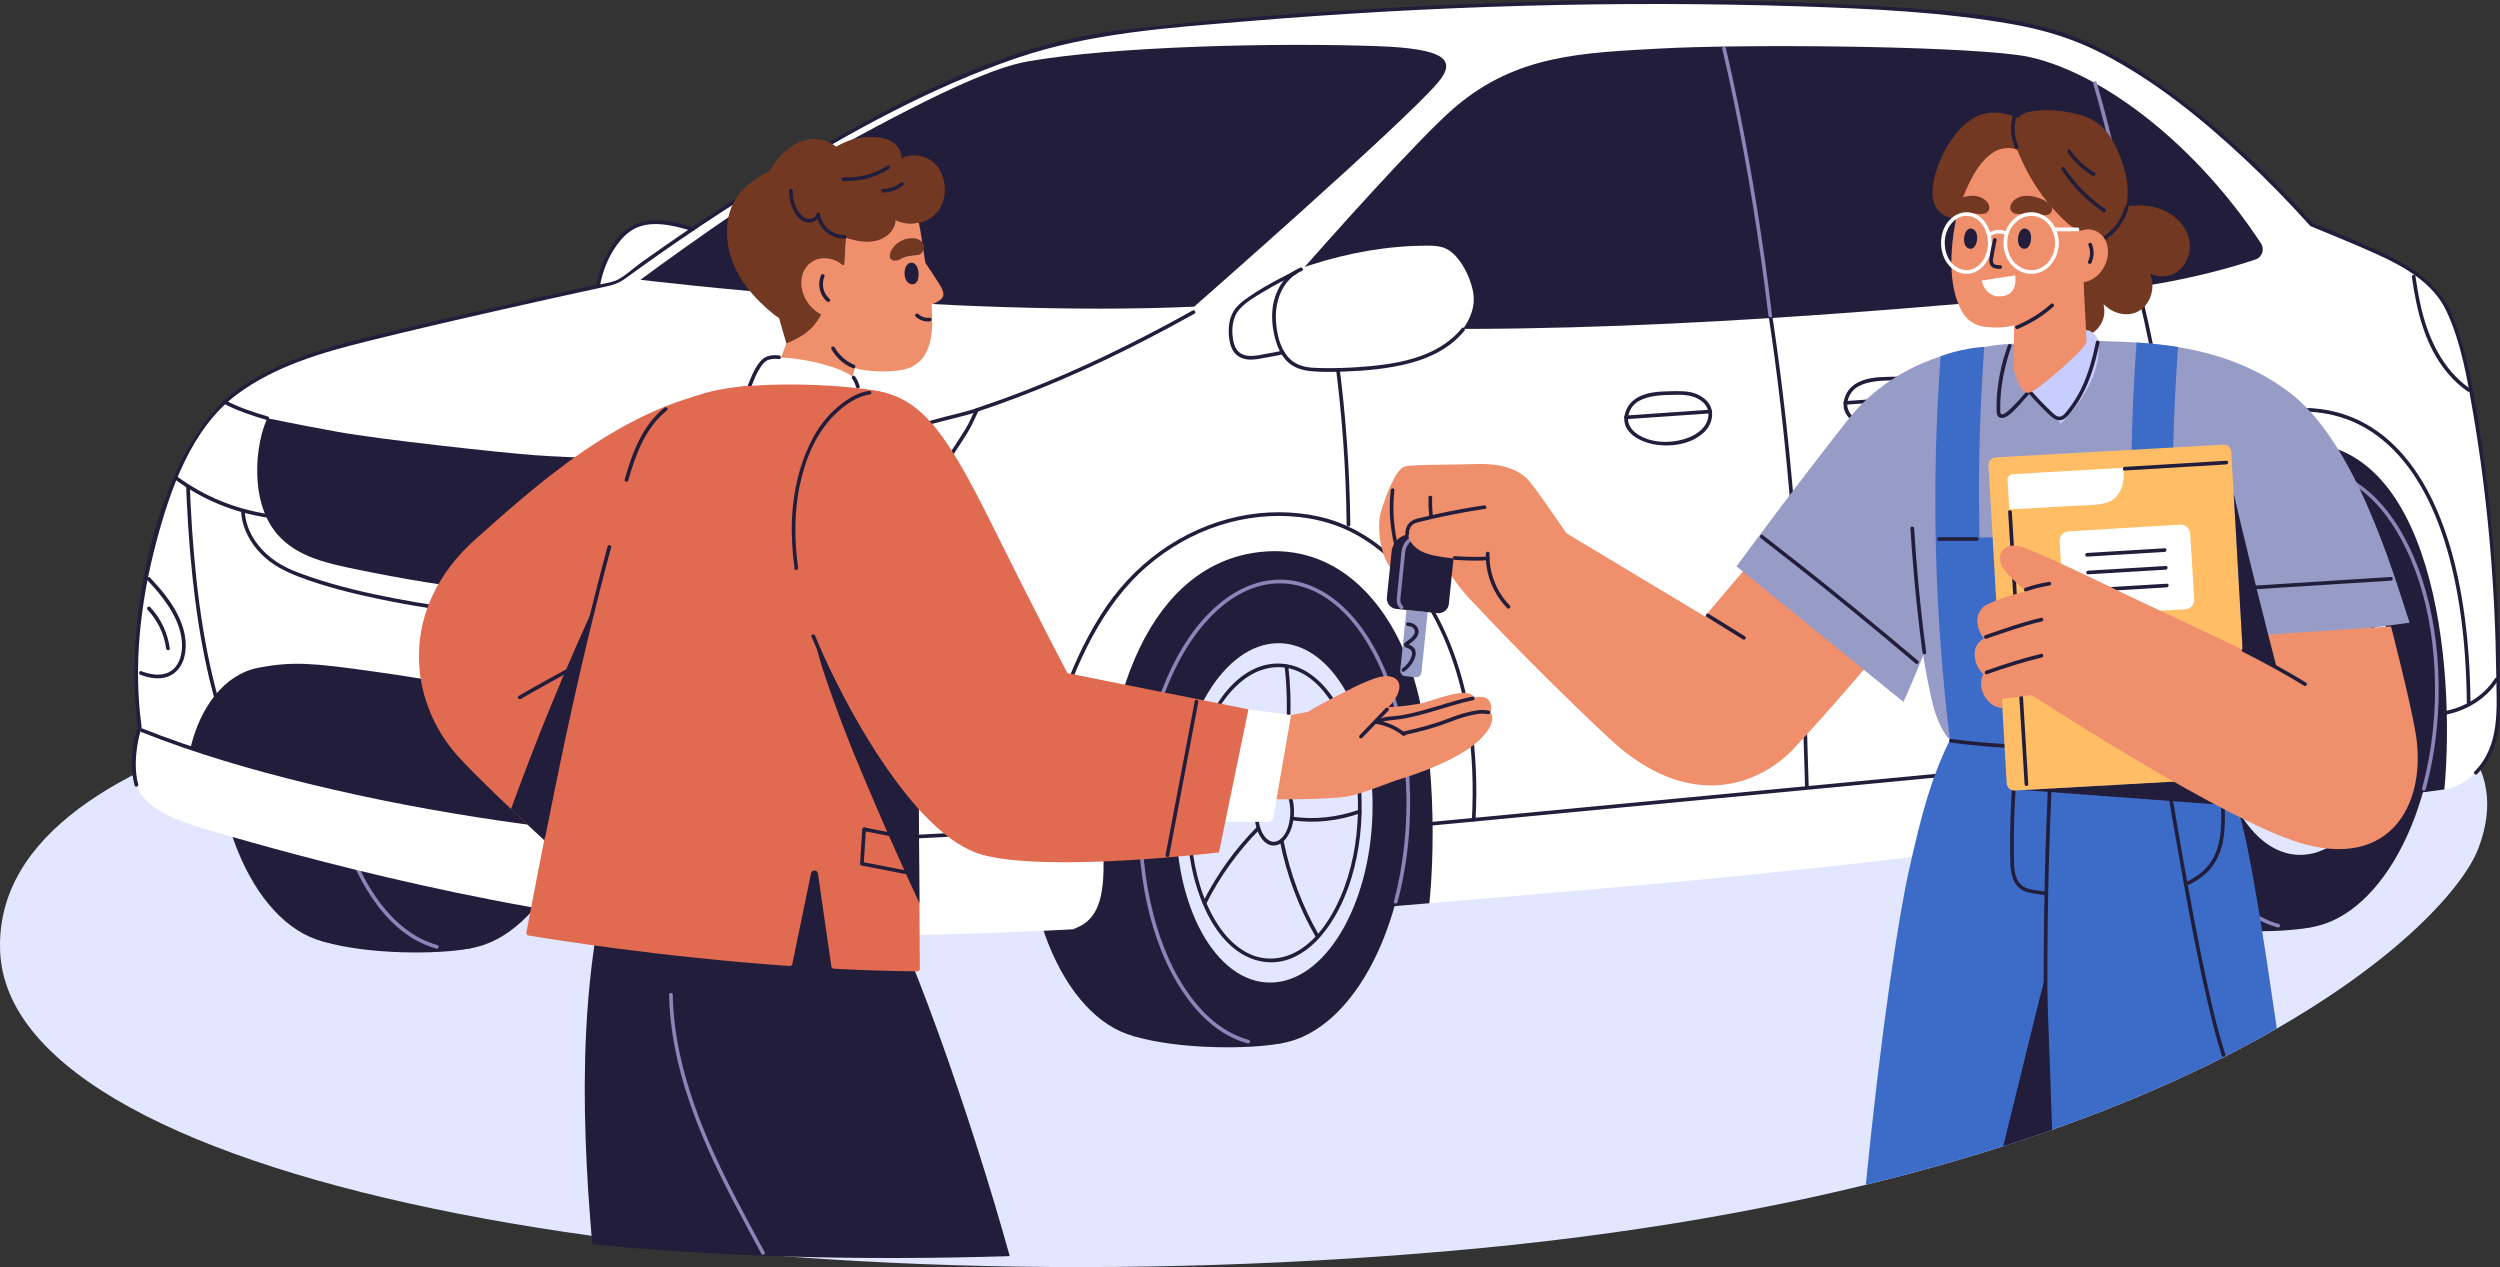 <?xml version="1.0" encoding="UTF-8"?>
<svg id="Layer_2" data-name="Layer 2" xmlns="http://www.w3.org/2000/svg" viewBox="0 0 1222.4 619.55">
  <rect x="0" y="0" width="1222.4" height="619.55" fill="#333333" stroke="none"/>
  <defs>
    <style>
      .cls-1 {
        fill: #fff;
      }

      .cls-2 {
        fill: #979cc7;
      }

      .cls-3 {
        fill: #733821;
      }

      .cls-4 {
        fill: #ffbd66;
      }

      .cls-5 {
        fill: #8d84b8;
      }

      .cls-6 {
        fill: #e3e6ff;
      }

      .cls-7 {
        fill: #c7cdff;
      }

      .cls-8 {
        fill: #e06b51;
      }

      .cls-9 {
        fill: #f08f6c;
      }

      .cls-10 {
        fill: #221d3b;
      }

      .cls-11 {
        fill: #3c6cc7;
      }
    </style>
  </defs>
  <g id="Layer_4" data-name="Layer 4">
    <g>
      <path class="cls-6" d="M259.71,330.83S-4.91,349.34.07,465.31c4.98,115.97,356.82,177.13,709.39,146.31,352.57-30.83,486.93-155.67,502.48-197.11,62.11-165.47-580.51-94.94-739.45-89.4-158.95,5.54-212.77,5.72-212.77,5.72Z"/>
      <g>
        <g>
          <path class="cls-10" d="M235.86,348.43c-1.55,62.49-32.11,113.15-68.26,113.15s-64.18-50.66-62.63-113.15c1.55-62.49,32.11-113.15,68.26-113.15s64.18,50.66,62.63,113.15Z"/>
          <path class="cls-10" d="M226.27,354.83h-47.51s-45.96,97.98-20.55,105.58c21.17,6.33,55.98,6.38,71.28,3.38,26.97-5.29-3.22-108.96-3.22-108.96Z"/>
          <path class="cls-10" d="M291.81,351.09c-1.55,62.49-32.11,113.15-68.26,113.15s-64.18-50.66-62.63-113.15c1.55-62.49,32.11-113.15,68.26-113.15s64.18,50.66,62.63,113.15Z"/>
          <path class="cls-5" d="M213.86,462.07c-11.64-3.13-21.13-11.38-28.21-20.88-9.02-12.1-14.82-26.43-18.54-40.98-4.48-17.51-5.98-35.74-5.11-53.77.85-17.63,4.02-35.24,10.02-51.86,4.97-13.77,11.96-27.21,21.95-38.03,7.87-8.54,17.97-15.55,29.66-17.31,11.13-1.67,22.12,2.03,30.93,8.8,10.55,8.11,18.04,19.77,23.44,31.77,6.77,15.05,10.51,31.45,12.1,47.83,1.89,19.53.83,39.46-3.3,58.65-.98,4.53-2.14,9.03-3.47,13.47-.33,1.11,1.4,1.59,1.74.48,5.83-19.35,8.24-39.73,7.64-59.91-.52-17.5-3.32-35.09-9.2-51.61-4.76-13.38-11.6-26.46-21.67-36.63-8.12-8.2-18.58-14.26-30.28-14.97-11.75-.72-22.87,4.14-31.82,11.5-10.91,8.97-18.86,21.26-24.72,33.98-7.24,15.72-11.55,32.7-13.62,49.85-2.26,18.68-1.88,37.76,1.41,56.3,2.82,15.86,7.82,31.62,16.09,45.52,6.45,10.86,15.24,21.05,26.78,26.65,2.48,1.21,5.07,2.19,7.73,2.9,1.12.3,1.6-1.43.48-1.74h0Z"/>
        </g>
        <path class="cls-10" d="M1136.01,339.12c-1.54,61.93-31.83,112.14-67.64,112.14s-63.61-50.2-62.07-112.14c1.54-61.93,31.83-112.14,67.64-112.14s63.61,50.2,62.07,112.14Z"/>
        <path class="cls-10" d="M1126.51,345.46h-47.08s-45.55,97.1-20.37,104.63c20.98,6.28,55.48,6.32,70.64,3.35,26.73-5.24-3.19-107.98-3.19-107.98Z"/>
        <path class="cls-1" d="M329.12,109.65c-9.22-1.95-18.5-1.62-25.56,6.3-6.99,7.84-11.41,19.39-11.69,29.53l55.58-30.19c-5.91-2.46-12.06-4.31-18.33-5.64Z"/>
        <path class="cls-10" d="M632.59,394.8c-1.55,62.49-32.11,113.15-68.26,113.15s-64.18-50.66-62.63-113.15c1.55-62.49,32.11-113.15,68.26-113.15s64.18,50.66,62.63,113.15Z"/>
        <path class="cls-10" d="M623.01,401.2h-47.51s-45.96,97.98-20.55,105.58c21.17,6.33,55.98,6.38,71.28,3.38,26.97-5.29-3.22-108.96-3.22-108.96Z"/>
        <path class="cls-1" d="M1196.49,150.63c-6.32-13.05-21.59-21.84-36.78-28.37-12.49-5.37-29.48-12.44-29.48-12.44v.02c-37.06-41.35-83.61-80.31-122.34-93.22-70.6-23.53-343.38-17.44-470.77.72-92.61,13.2-235.23,120.62-235.23,120.62,0,0-92.31,19.85-141.03,32.77-14.05,3.73-39.81,15.19-50.43,25.52-12.48,12.14-22.49,29.2-29.88,51.71-13.17,40.15-16.43,77.83-12.18,107.66h0s-4.18,11.08-2.3,25.31c1.36,10.28,11.89,17.1,27.44,22.28,1.37.49,2.81.96,4.37,1.42.27.08.58.17.89.26,4.61,1.42,9.62,2.84,14.96,4.37,0,0,0,0,0,0,44.48,12.78,160.04,43.94,260.14,47.37,116.67,4,244-8,422.67-23.33,80.69-6.92,169.27-17.52,242.15-27.06,60.54-7.92,122.56-15.86,155.7-20.09,1.74-.22,2.75-.48,5.04-1.11,0,0,0,0,0,0,0,0,14.91-5.08,20.14-21.62,6.02-19.04-2.36-169.97-23.1-212.78Z"/>
        <path class="cls-10" d="M1179.31,135.49c2.41,16.73,6.43,33.86,17.6,47.08,2.84,3.37,6.1,6.35,9.71,8.87.95.67,1.85-.89.91-1.55-13.36-9.36-20.34-24.74-23.86-40.21-1.1-4.84-1.91-9.75-2.62-14.66-.16-1.14-1.9-.66-1.74.48h0Z"/>
        <path class="cls-10" d="M117.91,250.54c.61,7.93,4.5,15.12,10.12,20.65,5.13,5.05,11.35,8.24,18.01,10.78,12.85,4.91,26.33,8.22,39.78,11.02,15.25,3.18,30.67,5.59,46.17,7.19,13.12,1.35,26.46,2.3,39.65,1.42,8.73-.59,17.66-2.43,25.72-5.91,3.43-1.48,6.44-3.89,9.14-6.44,3.12-2.94,5.91-6.24,8.35-9.76,1.16-1.67,2.22-3.4,3.17-5.2.54-1.02-1.01-1.93-1.55-.91-3.75,7.09-9.33,13.91-15.97,18.47-3.3,2.27-7.11,3.57-10.92,4.7-4.42,1.31-8.96,2.27-13.53,2.83-6.02.74-12.14.79-18.19.68-6.82-.13-13.63-.56-20.42-1.16-15.08-1.34-30.09-3.53-44.95-6.4-13.65-2.64-27.28-5.81-40.45-10.29-5.92-2.01-11.93-4.18-17.14-7.72-6.45-4.39-11.87-10.73-14.12-18.29-.55-1.85-.9-3.73-1.04-5.65-.09-1.15-1.89-1.16-1.8,0h0Z"/>
        <path class="cls-10" d="M375.2,365.84c-2.76-10.3,4.03-20.06,12.79-24.92,1.01-.56.11-2.12-.91-1.55-9.48,5.26-16.59,15.87-13.62,26.95.3,1.12,2.04.64,1.74-.48h0Z"/>
        <path class="cls-10" d="M72.15,298.14c4.9,5.18,8.12,11.85,9.07,18.92.15,1.13,1.95,1.15,1.8,0-1.01-7.57-4.34-14.64-9.59-20.19-.8-.84-2.07.43-1.27,1.27h0Z"/>
        <path class="cls-10" d="M90.75,230.6c.53,16.93,1.51,33.85,3.28,50.7,1.62,15.4,3.88,30.76,7.24,45.89,1.76,7.92,3.83,15.76,6.3,23.49.35,1.1,2.09.63,1.74-.48-4.45-13.94-7.61-28.27-9.99-42.7-2.62-15.93-4.27-32.02-5.37-48.12-.65-9.58-1.1-19.18-1.4-28.77-.04-1.16-1.84-1.16-1.8,0h0Z"/>
        <path class="cls-1" d="M130.09,249.82c-2.93-8.93-3.99-18.45-3.2-27.81.5-5.97,1.77-11.88,3.81-17.51-5.28-1.54-10.51-3.32-15.57-5.44-1.74-.73-3.46-1.52-5.13-2.4-9.49,9.36-17.53,21.59-24.07,36.93.04.03.08.06.12.09,8,5.94,16.92,10.66,26.32,13.98,6.05,2.14,12.27,3.63,18.58,4.56-.29-.8-.6-1.59-.86-2.4Z"/>
        <path class="cls-10" d="M1211.2,378.5c11.35-11.27,11.09-25.28,11.19-40.14.13-20.52-.98-41.07-2.53-61.53-1.77-23.4-4.24-46.78-7.97-69.96-2.88-17.87-6.01-36.49-13.08-53.26-5.69-13.49-17.5-21.88-30.25-28.25-12.33-6.16-25.36-11.11-38.08-16.41-.73-.3-1.42.71-1.02,1.32,0,0,0,.01.01.02.47-.36.94-.73,1.41-1.09-20.61-22.9-43.02-44.4-67.78-62.79-18.13-13.46-38.08-26.06-60.02-32.2-29.55-8.28-61.38-9.86-91.85-11.54-90.92-5.03-182.63-2.5-273.42,3.77-21.09,1.46-42.16,3.2-63.18,5.41-17.48,1.84-35.27,3.43-52.43,7.37-42.36,9.74-82.29,30.44-119.75,51.92-30.64,17.57-60.36,36.83-89.1,57.35-3.58,2.56-8.86,7.45-12.35,8.73-4.02,1.47-8.8,1.91-12.97,2.82-8.11,1.77-16.21,3.56-24.31,5.37-22.59,5.03-45.15,10.17-67.65,15.57-20.91,5.02-41.91,9.52-61.4,18.87-10.28,4.93-20.32,10.63-28.13,19.08-8.17,8.84-14.54,19.2-19.58,30.11-12.71,27.53-19.38,59.07-20.95,89.28-.65,12.55-.22,25.09,1.49,37.54l1.32-1.02h0c-.52-.35-1.14.03-1.32.54-3.17,8.66-4.06,19.78-1.66,28.65.3,1.12,2.04.64,1.74-.48-1.75-6.47-1.34-13.82-.2-20.37.29-1.67.66-3.33,1.12-4.95.13-.47.52-1.16.49-1.65-.1-1.64,1.14,1.33-1.07-.18.73.5,1.42-.32,1.32-1.02-4.12-29.96-.62-60.72,7.05-89.83,6.81-25.85,17.19-56.12,39.66-72.75,18.66-13.81,41.1-20.32,63.27-25.84,21.81-5.43,43.7-10.49,65.62-15.45,16.61-3.76,33.24-7.45,49.88-11.07,5.17-1.12,7.49-1.64,11.59-4.64,23.58-17.27,47.97-33.48,72.89-48.75,37.25-22.83,76.21-44.35,117.66-58.58,36.04-12.37,74.63-14.89,112.36-18.03C699.11,2.93,789.81.18,879.96,3.11c34.7,1.13,69.84,2.69,104.09,8.74,15.52,2.74,30.01,7.15,44.09,14.44,25.64,13.28,48.52,31.84,69.52,51.48,11.13,10.42,21.76,21.36,31.96,32.69.68.75,1.98-.23,1.41-1.09,0,0,0-.01-.01-.02l-1.02,1.32c10.9,4.54,21.89,8.95,32.64,13.84,13.16,5.99,27.16,13.92,33.55,27.55,7.28,15.54,10.27,33.45,13.13,50.22,7.16,42.01,10.75,85.08,11.25,127.69.19,16.43,2.02,34.68-10.63,47.24-.82.82.45,2.09,1.27,1.27h0Z"/>
        <path class="cls-10" d="M294.57,377.44c7.9-14.92,16.51-29.46,25.81-43.55,9.37-14.2,19.42-27.94,30.12-41.16,5.99-7.4,12.19-14.63,18.57-21.69.78-.86-.49-2.13-1.27-1.27-11.37,12.58-22.14,25.71-32.25,39.32-10.14,13.66-19.63,27.82-28.4,42.4-4.94,8.22-9.66,16.57-14.14,25.05-.54,1.02,1.01,1.93,1.55.91h0Z"/>
        <path class="cls-10" d="M1195.03,349.61c10.57-1.83,20.59-7.76,26.4-16.9.62-.98-.93-1.88-1.55-.91-5.58,8.76-15.22,14.32-25.33,16.07-1.14.2-.66,1.93.48,1.74h0Z"/>
        <path class="cls-10" d="M688.43,404.77c50.44-4.8,100.87-9.61,151.31-14.41,50.18-4.78,100.36-9.56,150.54-14.34,28.16-2.68,56.32-5.36,84.49-8.05,1.14-.11,1.15-1.91,0-1.8-50.44,4.8-100.87,9.61-151.31,14.41-50.18,4.78-100.36,9.56-150.54,14.34-28.16,2.68-56.32,5.36-84.49,8.05-1.14.11-1.15,1.91,0,1.8h0Z"/>
        <path class="cls-1" d="M453.06,207.12c-11.58,3.4-23.74,5.61-35.48,8.42-11.8,2.82-24.35,4.25-36.35,6.08-11.92,1.82-30.56,3.22-55.72,3.71-5.81,16.04-15.82,30.78-24.49,45.52,1.28.2,2.57.42,3.86.6,7.49,1.07,15,1.82,22.52,2.25,15.19.88,30.4.47,45.45-1.21,14.85-1.66,29.71-4.41,43.99-8.77,6.82-2.09,13.55-4.75,19.53-8.8,5.83-3.94,10.77-9.14,15.3-14.65,8.08-9.84,15.33-20.44,22.02-31.42,1.3-2.77,2.61-5.54,3.94-8.3-8.91,2.8-15.58,3.95-24.54,6.58Z"/>
        <path class="cls-10" d="M617,269.81c-53.44,5.2-80.22,69.69-77.4,152.35,0,0,0,0,0,.01.18,20.67-4.71,28.86-15.28,32.24,5.79-.3,4.13,8.04,10.03,7.69,0,0,5.54,2.15,5.54,2.15,20.36-1.19,43.37-13.43,65.2-15.05,29.66-2.2,60.81-4.75,93.79-7.54,1.9-16.39,5.31-80.21-11.59-121.52-11.62-28.42-35.18-53.75-70.29-50.33Z"/>
        <path class="cls-10" d="M1119.89,216.63c-52.04,3.95-72.3,62.69-79.14,155.15,0,0,0,0,0,.01.17,20.66-4.57,32.37-14.82,36.09,5.61-.49,24.95,5.48,30.68,4.94,0,0,83.06-20.05,138.59-26.8,5.57-60.06-4.9-174.74-75.31-169.4Z"/>
        <path class="cls-10" d="M313.13,136.8s150.76,18.49,270.76,13.15c0,0,102.15-89.54,119.08-109.44,9.59-11.27,3.71-16.75-29.54-17.95-48.41-1.74-129.03,0-171.23,7.54-14.03,2.51-38.77,12.31-92.46,42-36.57,20.22-96.61,64.69-96.61,64.69Z"/>
        <path class="cls-10" d="M633.7,152.1c-5.51-1.46-7.57-8.2-3.8-12.49,18.42-20.96,64.07-72.36,81.7-87.33,30.11-25.56,62.03-26.46,100.37-28.56,38.33-2.1,138.79-1.52,174.46,3.15,34.47,4.51,84.05,38.82,119.11,92.14,1.89,2.88.55,6.78-2.71,7.88-12.58,4.24-43.25,13.26-85.09,16.6-55.56,4.44-193.54,18.67-321.74,17.23-26.38-.3-49.22-5.14-62.29-8.61Z"/>
        <path class="cls-10" d="M477.82,201.33c13.8-4.59,27.39-9.79,40.77-15.51,14.05-6,27.85-12.57,41.44-19.55,8.08-4.15,16.08-8.46,24.02-12.88,1.01-.56.11-2.12-.91-1.55-13.76,7.67-27.71,14.98-41.92,21.77-13.41,6.41-27.03,12.37-40.9,17.73-7.59,2.94-15.25,5.69-22.97,8.26-1.09.36-.63,2.1.48,1.74h0Z"/>
        <path class="cls-10" d="M649.82,156.52c4.2,25.77,6.88,51.77,8.03,77.86.32,7.39.52,14.78.6,22.18.01,1.16,1.81,1.16,1.8,0-.29-26.33-2.12-52.64-5.51-78.75-.94-7.27-2.01-14.52-3.19-21.76-.19-1.14-1.92-.66-1.74.48h0Z"/>
        <path class="cls-10" d="M864.71,153.92c2.14,14.04,4.02,28.12,5.67,42.23,1.71,14.56,3.18,29.14,4.46,43.74,1.32,15.05,2.45,30.12,3.41,45.2.99,15.48,1.81,30.97,2.49,46.47.7,15.84,1.25,31.68,1.69,47.53.06,1.98.11,3.97.16,5.95.03,1.16,1.83,1.16,1.8,0-.42-15.96-.94-31.92-1.61-47.87-.65-15.61-1.44-31.22-2.4-46.82-.93-15.13-2.02-30.25-3.3-45.36-1.25-14.73-2.69-29.44-4.36-44.12-1.61-14.13-3.43-28.24-5.51-42.31-.25-1.7-.51-3.41-.77-5.11-.17-1.14-1.91-.66-1.74.48h0Z"/>
        <path class="cls-10" d="M1044.32,139.81c5.93,23.1,10.36,46.59,13.27,70.26.82,6.71,1.53,13.44,2.11,20.17.1,1.15,1.9,1.16,1.8,0-2.08-23.91-5.65-47.7-10.76-71.16-1.44-6.61-3.01-13.2-4.69-19.76-.29-1.12-2.02-.65-1.74.48h0Z"/>
        <path class="cls-10" d="M688.54,397.47c-1.55,62.49-32.11,113.15-68.26,113.15s-64.18-50.66-62.63-113.15,32.11-113.15,68.26-113.15,64.18,50.66,62.63,113.15Z"/>
        <path class="cls-5" d="M610.59,508.45c-11.5-3.09-20.92-11.2-27.97-20.55-8.96-11.89-14.76-25.99-18.53-40.31-4.55-17.31-6.16-35.36-5.44-53.22.71-17.48,3.69-34.96,9.42-51.51,4.79-13.84,11.56-27.36,21.27-38.43,7.65-8.73,17.46-16.11,29.03-18.46,10.88-2.21,21.86.71,30.89,6.98,10.63,7.37,18.31,18.46,23.91,29.95,7.07,14.5,11.15,30.44,13.12,46.4,2.36,19.15,1.8,38.77-1.66,57.75-.84,4.59-1.86,9.15-3.05,13.67-.3,1.12,1.44,1.6,1.74.48,5.12-19.36,7-39.61,5.88-59.59-.96-17.05-4.12-34.15-10.32-50.1-4.98-12.83-12-25.33-22.14-34.8-8.35-7.81-19-13.23-30.61-13.3-11.67-.07-22.48,5.24-31.14,12.79-10.69,9.32-18.44,21.78-24.13,34.65-6.97,15.77-11.08,32.72-12.98,49.82-2.04,18.44-1.54,37.24,1.82,55.49,2.88,15.63,7.9,31.16,16.12,44.84,6.45,10.74,15.21,20.8,26.66,26.33,2.45,1.18,5,2.15,7.63,2.85,1.12.3,1.6-1.43.48-1.74h0Z"/>
        <path class="cls-10" d="M548.78,401.49c-33.49,2.41-66.98,5.07-100.53,6.67-32.23,1.53-64.5,1.84-96.75.8-31.57-1.02-63-3.5-94.31-7.68-31.84-4.26-63.51-9.95-94.81-17.18-28.34-6.54-56.52-14.28-83.8-24.44-3.02-1.12-6.02-2.28-9.01-3.47-1.08-.43-1.54,1.31-.48,1.74,26.52,10.56,54.07,18.52,81.78,25.29,31.08,7.59,62.55,13.57,94.21,18.17,30.58,4.45,61.33,7.51,92.21,8.84,33.12,1.42,66.27,1.55,99.4.24,32.74-1.29,65.41-3.78,98.08-6.16,4.67-.34,9.34-.68,14.02-1.02,1.15-.08,1.16-1.88,0-1.8h0Z"/>
        <path class="cls-10" d="M130.7,204.5c-4.31,9.7-5.5,21.45-4.7,31.39.79,9.94,4.16,20.01,11.19,27.07,9.72,9.76,23.47,12.6,36.95,15.4,23.75,4.92,44.25,8.22,68.78,11.09,12.22,1.43,30.35,2.07,41.81-2.43,11.84-4.65,20.3-13.19,26.42-24.35,6.12-11.16,9.25-25.4,14.36-37.36,0,0-47.35-1.5-64.04-2.74-16.69-1.24-75.89-7.7-96.16-11.38-20.27-3.67-34.61-6.7-34.61-6.7Z"/>
        <path class="cls-10" d="M315.28,408.1c-2.39-26.61-20.42-51.54-45.72-60.91-24.33-9.02-57-14.68-87.65-18.96-29.18-4.07-38.77-4.92-55.58-1.72-16.81,3.2-28.62,19.64-33.19,39.26,0,0,35.12,13.37,101.45,26.27,64.83,12.6,120.69,16.07,120.69,16.07Z"/>
        <path class="cls-10" d="M371.15,338.38c-4.98,4.39-8.97,10.56-10.7,17.01-1.6,5.96-.77,12.93,3.98,17.26,4.36,3.99,10.66,4.82,16.33,4.32,6.67-.58,13.26-2.8,19.29-5.65,6.32-2.99,12.21-6.97,17.29-11.78,4.73-4.47,8.98-10.14,9.57-16.83.38-4.27-.96-8.8-3.57-12.19-3.31-4.3-8.21-5.94-13.48-6.12-12.22-.41-24.9,3.75-34.79,10.86-1.36.98-2.67,2.02-3.93,3.11-.88.76.4,2.03,1.27,1.27,8.94-7.73,20.64-12.46,32.41-13.33,4.87-.36,10.21-.36,14.34,2.61,3.4,2.45,5.43,6.53,5.89,10.64.63,5.62-2.04,10.91-5.58,15.11-4.16,4.93-9.46,9-15,12.26-5.64,3.32-11.77,5.79-18.14,7.3-5.34,1.26-11.32,1.75-16.52-.31-5.68-2.25-8.56-7.73-8.32-13.7.25-6.21,3.61-12.47,7.55-17.14,1.04-1.23,2.16-2.37,3.37-3.43.87-.77-.41-2.04-1.27-1.27Z"/>
        <path class="cls-10" d="M68.62,329.94c4.18,1.54,8.9,2.49,13.24.99,4.59-1.58,7.41-5.68,8.42-10.31,2.31-10.65-3.17-21.57-9.58-29.75-2.3-2.93-4.79-5.73-7.34-8.44-.79-.85-2.06.43-1.27,1.27,5.08,5.42,9.84,11.09,13.2,17.76,2.38,4.72,3.92,9.88,3.69,15.2-.19,4.59-1.83,9.55-6.1,11.87-4.29,2.34-9.44,1.26-13.77-.33-1.09-.4-1.56,1.34-.48,1.74h0Z"/>
        <path class="cls-1" d="M720.54,144.68c-.66-7.68-6.54-20.25-14.05-23.36-2.63-1.09-5.56-1.19-8.41-1.2-19.39-.05-38.99,3.55-57.42,9.48-4.29,1.38-8.71,3.02-11.76,6.34-4.12,4.48-4.87,11.01-5.43,17.07-.38,4.17-.76,8.4-.03,12.52.74,4.12,2.74,8.19,6.22,10.52,3.89,2.59,8.77,4.45,13.44,4.4,12.43.79,24.99,1.58,37.29-.44,12.29-2.02,24.47-7.13,32.76-16.43,4.62-5.19,7.98-11.95,7.38-18.87Z"/>
        <path class="cls-10" d="M714.78,160.45c-12.2,15.07-33.28,17.9-51.41,19.11-5.09.34-10.19.48-15.29.43-4.49-.05-9.36.04-13.53-1.86-7.96-3.63-10.38-14.09-10.69-22.01-.38-9.52,3.53-19.7,12.77-23.68,1.06-.46.15-2.01-.91-1.55-8.16,3.51-12.72,12-13.54,20.54-.47,4.84.13,9.83,1.42,14.5,1.11,4.02,2.91,8.05,5.97,10.97,3.3,3.15,7.67,4.29,12.11,4.66,5.21.43,10.51.3,15.72.11,10.6-.39,21.45-1.35,31.74-4.03,10.22-2.66,20.16-7.58,26.91-15.92.72-.89-.54-2.17-1.27-1.27h0Z"/>
        <path class="cls-10" d="M632.81,132.53c-5.09,2.59-10.17,5.22-15.1,8.11-2.41,1.42-4.79,2.9-7.08,4.51-2.24,1.58-4.54,3.22-6.29,5.35-3.49,4.24-4,10.08-3.26,15.34.32,2.31.99,4.65,2.45,6.51,1.52,1.95,3.73,3.03,6.16,3.37,2.85.4,5.64-.2,8.43-.71,3.09-.56,6.17-1.09,9.24-1.76,1.13-.25.65-1.98-.48-1.74-2.48.54-4.97,1-7.46,1.44-2.32.41-4.66.99-7.03,1.08-2.39.1-4.93-.3-6.73-2.01-1.65-1.56-2.38-3.83-2.74-6.02-.83-5.03-.36-10.89,3.19-14.82,3.31-3.66,7.97-6.32,12.18-8.82,5.03-2.98,10.22-5.67,15.43-8.31,1.03-.52.12-2.08-.91-1.55h0Z"/>
        <path class="cls-10" d="M370.72,271.91c11.13-3.98,21.58-9.73,30.94-16.94,9.29-7.16,17.48-15.68,24.25-25.26,3.86-5.47,7.24-11.27,10.08-17.34.49-1.04-1.06-1.96-1.55-.91-4.92,10.51-11.46,20.22-19.32,28.76-7.86,8.53-16.99,15.88-27.04,21.68-5.68,3.28-11.65,6.05-17.83,8.26-1.08.39-.62,2.13.48,1.74h0Z"/>
        <path class="cls-10" d="M343.44,226.82c-.65,7.96,4.3,15.55,11.27,19.13,7.52,3.87,16.55,3.48,24.27.4,4.58-1.82,8.74-4.46,12.58-7.53.91-.72-.38-1.99-1.27-1.27-6.19,4.94-13.62,8.88-21.66,9.36-7.6.46-15.53-2.19-20.07-8.58-2.39-3.37-3.66-7.39-3.32-11.52.09-1.15-1.71-1.15-1.8,0h0Z"/>
        <path class="cls-10" d="M507.79,404.62c1.65-16.67,4.47-33.26,8.94-49.42,4.18-15.11,9.8-29.85,17.26-43.66,7.02-12.99,15.65-24.9,26.85-34.6,10.38-8.99,22.56-15.94,35.64-20.12,12.58-4.02,25.95-5.47,39.09-3.98,9.77,1.11,19.15,3.93,27.75,8.71,8.37,4.66,15.8,10.85,22.21,17.95,7.34,8.13,13.31,17.43,18.08,27.27,5.61,11.56,9.55,23.9,12.18,36.47,3.11,14.87,4.37,30.08,4.27,45.26-.03,4.1-.16,8.21-.37,12.31-.06,1.16,1.74,1.15,1.8,0,.84-16.02.3-32.12-2.15-47.99-2.06-13.37-5.48-26.57-10.66-39.08-4.42-10.69-10.09-20.86-17.24-29.98-6.17-7.87-13.47-14.9-21.8-20.45-7.44-4.95-15.73-8.7-24.46-10.66-13.11-2.94-26.8-2.86-39.92-.04-13.46,2.89-26.27,8.65-37.49,16.61-11.86,8.42-21.85,19.21-29.58,31.52-8.32,13.24-14.78,27.6-19.71,42.42-5.28,15.9-8.8,32.35-11.05,48.94-.56,4.16-1.05,8.34-1.46,12.52-.11,1.15,1.69,1.14,1.8,0h0Z"/>
        <path class="cls-10" d="M1020.35,370.23c.21-17.44,1.5-34.89,4.39-52.1,2.68-15.97,6.71-31.75,12.55-46.87,5.45-14.13,12.65-27.46,22.77-38.82,8.87-9.94,19.63-18.2,31.77-23.74,11.25-5.14,23.64-7.83,36.02-7.44,8.96.29,17.83,2.36,25.84,6.43,8.09,4.1,15.09,10.03,20.91,16.96,6.68,7.95,11.81,17.16,15.83,26.7,4.86,11.52,8.17,23.67,10.55,35.92,2.82,14.58,4.29,29.41,4.89,44.25.16,3.99.26,7.98.31,11.97.01,1.16,1.81,1.16,1.8,0-.17-15.67-1.2-31.34-3.56-46.84-1.99-13.07-4.93-26.05-9.41-38.5-3.73-10.37-8.54-20.46-14.98-29.43-5.47-7.62-12.13-14.43-20.05-19.51-7.59-4.87-16.19-7.98-25.12-9.17-11.67-1.56-23.72-.14-34.86,3.54-12.59,4.16-24.12,11.21-33.88,20.16-10.87,9.97-19.51,22.26-25.72,35.61-6.84,14.7-11.67,30.35-15.07,46.18-3.63,16.93-5.6,34.21-6.39,51.5-.2,4.4-.32,8.81-.37,13.21-.01,1.16,1.79,1.16,1.8,0h0Z"/>
        <path class="cls-10" d="M1191.46,341.76c-1.54,61.93-31.83,112.14-67.64,112.14s-63.61-50.2-62.07-112.14c1.54-61.93,31.83-112.14,67.64-112.14s63.61,50.2,62.07,112.14Z"/>
        <path class="cls-5" d="M1114.21,451.74c-11.43-3.07-20.78-11.14-27.77-20.44-8.86-11.79-14.6-25.75-18.32-39.94-4.5-17.14-6.08-35.01-5.37-52.7.71-17.38,3.68-34.75,9.4-51.2,4.76-13.7,11.49-27.08,21.12-38.02,7.64-8.68,17.46-16,29.02-18.24,10.77-2.08,21.59.91,30.47,7.14,10.55,7.41,18.16,18.51,23.69,29.98,6.96,14.43,10.95,30.28,12.85,46.15,2.28,19.03,1.66,38.51-1.86,57.36-.86,4.59-1.9,9.15-3.12,13.66-.3,1.12,1.43,1.6,1.74.48,5.19-19.2,7.14-39.3,6.1-59.15-.89-17-3.97-34.05-10.09-49.97-4.92-12.8-11.86-25.29-21.93-34.77-8.23-7.75-18.72-13.18-30.19-13.35-11.65-.17-22.46,5.08-31.1,12.59-10.6,9.21-18.3,21.54-23.95,34.29-6.93,15.61-11.01,32.4-12.91,49.35-2.05,18.32-1.56,37.01,1.78,55.15,2.85,15.48,7.82,30.85,15.95,44.41,6.38,10.64,15.05,20.61,26.38,26.11,2.45,1.19,5,2.15,7.63,2.86,1.12.3,1.6-1.43.48-1.74h0Z"/>
        <path class="cls-5" d="M842.14,23.97c3.89,16.64,7.34,33.39,10.43,50.2,3.13,17.01,5.89,34.09,8.32,51.21,1.37,9.64,2.63,19.29,3.79,28.96.14,1.14,1.94,1.15,1.8,0-2.05-17.11-4.42-34.19-7.13-51.21-2.74-17.2-5.82-34.35-9.31-51.42-1.93-9.43-3.98-18.84-6.17-28.22-.26-1.13-2-.65-1.74.48h0Z"/>
        <path class="cls-5" d="M1023.48,40.85c7.33,25.21,12.91,50.87,17.31,76.74,1.26,7.39,2.42,14.79,3.53,22.21.17,1.14,1.9.66,1.74-.48-3.87-25.93-8.56-51.75-14.94-77.18-1.83-7.29-3.8-14.55-5.89-21.77-.32-1.11-2.06-.64-1.74.48h0Z"/>
        <path class="cls-6" d="M671.09,397.47c-1.14,45.82-23.55,82.97-50.05,82.97s-47.06-37.15-45.93-82.97c1.14-45.82,23.55-82.97,50.05-82.97s47.06,37.15,45.93,82.97Z"/>
        <path class="cls-10" d="M630.92,397.47c-.15,4.52-1.38,10.58-5.47,13.28-3.77,2.48-7.11-.89-8.59-4.27-2.17-4.97-2.08-11.11-.3-16.18,1.15-3.27,4.19-8.28,8.4-6.75,2.13.77,3.52,2.92,4.38,4.9,1.23,2.82,1.63,5.96,1.58,9.01-.02,1.16,1.78,1.16,1.8,0,.09-5.15-1.13-12.1-5.95-15.02-4.45-2.7-8.82.9-10.85,4.83-2.83,5.5-3.24,12.61-1.26,18.45,1.39,4.1,4.97,9.03,9.95,7.42,2.55-.82,4.41-3.05,5.62-5.35,1.67-3.17,2.39-6.77,2.5-10.33.04-1.16-1.76-1.16-1.8,0Z"/>
        <path class="cls-10" d="M663.97,397.47c-.37,14.07-2.95,28.3-8.58,41.26-4.31,9.91-10.61,19.85-19.94,25.72-7.7,4.85-17.05,5.78-25.27,1.61-9.32-4.73-15.6-14.03-19.77-23.32-5.56-12.39-7.93-26.18-8.19-39.69-.28-14.35,1.8-28.88,6.8-42.36,3.91-10.55,9.83-21.13,18.84-28.16,7.19-5.62,16.4-8.07,25.18-4.94,9.48,3.38,16.25,11.93,20.78,20.56,6.17,11.74,9.09,25.12,9.94,38.28.23,3.68.3,7.36.21,11.04-.03,1.16,1.77,1.16,1.8,0,.34-14.39-1.6-29.09-6.89-42.54-3.97-10.07-10.03-20.16-19.35-26.12-8.03-5.13-17.78-5.79-26.39-1.69-9.9,4.71-16.96,14.2-21.79,23.75-6.39,12.63-9.64,26.76-10.63,40.83-1.03,14.63.34,29.68,4.94,43.65,3.52,10.71,9.13,21.61,18.15,28.72,7.44,5.87,16.99,8.21,26.1,5.06,10.06-3.48,17.56-12.08,22.78-21.03,6.95-11.91,10.7-25.58,12.29-39.2.44-3.79.7-7.6.8-11.42.03-1.16-1.77-1.16-1.8,0Z"/>
        <path class="cls-10" d="M644.89,457.22c-8.22-14.31-14.05-29.9-17.26-46.09-.23-1.14-1.96-.65-1.74.48,3.24,16.33,9.15,32.08,17.45,46.52.58,1,2.13.1,1.55-.91h0Z"/>
        <path class="cls-10" d="M614.49,404.42c-10.63,10.77-19.54,23.18-26.33,36.71-.52,1.03,1.03,1.95,1.55.91,6.72-13.4,15.52-25.68,26.05-36.35.81-.83-.46-2.1-1.27-1.27h0Z"/>
        <path class="cls-10" d="M626.46,383.1c3.57-14.53,5-29.59,4.45-44.54-.16-4.29-.49-8.57-.99-12.84-.13-1.14-1.93-1.15-1.8,0,1.73,14.86,1.45,30-.94,44.78-.66,4.07-1.48,8.11-2.46,12.12-.28,1.12,1.46,1.6,1.74.48h0Z"/>
        <path class="cls-10" d="M631.54,401.04c11.29,1.75,22.82.35,33.57-3.39,1.09-.38.62-2.12-.48-1.74-10.43,3.63-21.65,5.09-32.61,3.39-1.13-.18-1.62,1.56-.48,1.74h0Z"/>
        <path class="cls-10" d="M615.84,391.41c-7.61-10.42-17.96-18.52-29.54-24.11-1.04-.5-1.95,1.05-.91,1.55,11.29,5.45,21.48,13.3,28.9,23.46.68.93,2.24.03,1.55-.91h0Z"/>
        <path class="cls-6" d="M1170.68,341.79c-1.05,42.09-21.63,76.22-45.98,76.22s-43.23-34.12-42.19-76.22c1.05-42.09,21.63-76.22,45.98-76.22s43.23,34.12,42.19,76.22Z"/>
        <path class="cls-10" d="M1133.71,341.79c-.14,4.14-1.26,9.68-5.01,12.15-3.49,2.29-6.56-.99-7.85-4.1-1.88-4.52-1.8-10.01-.2-14.59,1.03-2.95,3.77-7.53,7.58-6.19,1.91.67,3.17,2.56,3.96,4.32,1.19,2.62,1.56,5.55,1.51,8.41-.02,1.16,1.78,1.16,1.8,0,.08-4.76-1.04-11.09-5.46-13.83-4.11-2.55-8.2.74-10.09,4.38-2.64,5.08-3.03,11.69-1.18,17.09,1.29,3.77,4.57,8.27,9.15,6.85,5.64-1.74,7.41-9.4,7.58-14.49.04-1.16-1.76-1.16-1.8,0Z"/>
        <path class="cls-10" d="M1164.07,341.79c-.34,12.89-2.7,25.92-7.84,37.79-3.95,9.11-9.74,18.27-18.32,23.67-7.05,4.43-15.6,5.31-23.12,1.5-8.53-4.32-14.28-12.81-18.11-21.3-5.15-11.43-7.34-24.17-7.57-36.65-.24-13.13,1.67-26.42,6.25-38.76,3.58-9.66,9-19.35,17.23-25.8,6.57-5.15,14.99-7.43,23.04-4.59,8.76,3.09,15.01,11.02,19.18,18.99,5.63,10.76,8.3,23.02,9.06,35.07.21,3.36.27,6.73.19,10.09-.03,1.16,1.77,1.16,1.8,0,.31-13.21-1.46-26.72-6.32-39.07-3.67-9.32-9.28-18.66-17.93-24.13-7.36-4.66-16.27-5.24-24.15-1.51-9.13,4.32-15.65,13.07-20.1,21.87-5.86,11.59-8.85,24.55-9.77,37.46-.96,13.49.3,27.36,4.55,40.24,3.25,9.87,8.43,19.9,16.75,26.43,6.84,5.37,15.62,7.5,23.98,4.6,9.23-3.2,16.12-11.08,20.92-19.29,6.42-10.97,9.87-23.57,11.33-36.13.4-3.47.64-6.97.73-10.46.03-1.16-1.77-1.16-1.8,0Z"/>
        <path class="cls-10" d="M1146.68,396.64c-7.55-13.14-12.9-27.45-15.85-42.32-.23-1.14-1.96-.65-1.74.48,2.98,15.01,8.41,29.48,16.03,42.75.58,1,2.13.1,1.55-.91h0Z"/>
        <path class="cls-10" d="M1118.64,348.13c-9.77,9.9-17.96,21.3-24.2,33.74-.52,1.03,1.03,1.95,1.55.91,6.17-12.3,14.24-23.58,23.91-33.37.81-.83-.46-2.1-1.27-1.27h0Z"/>
        <path class="cls-10" d="M1129.76,328.62c4.22-17.16,5.22-35.13,3.19-52.67-.13-1.14-1.93-1.15-1.8,0,2.02,17.39,1.06,35.19-3.12,52.19-.28,1.12,1.46,1.6,1.74.48h0Z"/>
        <path class="cls-10" d="M1134.33,345.14c10.38,1.61,20.98.33,30.88-3.12,1.09-.38.62-2.12-.48-1.74-9.57,3.33-19.86,4.67-29.92,3.12-1.13-.18-1.62,1.56-.48,1.74h0Z"/>
        <path class="cls-10" d="M1120,336.2c-7-9.58-16.51-17.03-27.16-22.17-1.04-.5-1.95,1.05-.91,1.55,10.36,5,19.7,12.2,26.52,21.53.68.93,2.24.03,1.55-.91h0Z"/>
        <g>
          <path class="cls-10" d="M794.23,204.06c-.63,7.78,7.92,12.01,14.37,13.19,8.25,1.51,18.39.08,24.67-5.93,2.75-2.64,4.25-6.25,3.83-10.08-.13-1.14-1.93-1.15-1.8,0,.79,7.14-5.57,11.56-11.66,13.43-7.35,2.26-16.65,1.99-23.16-2.49-2.73-1.88-4.72-4.69-4.44-8.11.09-1.15-1.71-1.15-1.8,0h0Z"/>
          <path class="cls-10" d="M837.06,200.99c-.59-4.02-4-6.89-7.59-8.36-3.95-1.61-8.34-1.4-12.52-1.33-5.86.09-12.63.38-17.58,3.93-2.88,2.07-4.61,5.1-5.11,8.59-.16,1.13,1.57,1.62,1.74.48.4-2.82,1.58-5.35,3.82-7.17,2.09-1.7,4.74-2.59,7.34-3.15,2.71-.58,5.48-.77,8.24-.85,3.37-.1,6.9-.31,10.23.27,4.26.75,9.01,3.41,9.69,8.07.17,1.14,1.9.66,1.74-.48h0Z"/>
          <path class="cls-10" d="M835.92,200.35c-13.6.94-27.19,1.87-40.79,2.81-1.15.08-1.16,1.88,0,1.8,13.6-.94,27.19-1.87,40.79-2.81,1.15-.08,1.16-1.88,0-1.8h0Z"/>
        </g>
        <g>
          <path class="cls-10" d="M901.44,196.98c-.63,7.78,7.92,12.01,14.37,13.19,8.25,1.51,18.39.08,24.67-5.93,2.75-2.64,4.25-6.25,3.83-10.08-.13-1.14-1.93-1.15-1.8,0,.79,7.14-5.57,11.56-11.66,13.43-7.35,2.26-16.65,1.99-23.16-2.49-2.73-1.88-4.72-4.69-4.44-8.11.09-1.15-1.71-1.15-1.8,0h0Z"/>
          <path class="cls-10" d="M944.27,193.92c-.59-4.02-4-6.89-7.59-8.36-3.95-1.61-8.34-1.4-12.52-1.33-5.86.09-12.63.38-17.58,3.93-2.88,2.07-4.61,5.1-5.11,8.59-.16,1.13,1.57,1.62,1.74.48.4-2.82,1.58-5.35,3.82-7.17,2.09-1.7,4.74-2.59,7.34-3.15,2.71-.58,5.48-.77,8.24-.85,3.37-.1,6.9-.31,10.23.27,4.26.75,9.01,3.41,9.69,8.07.17,1.14,1.9.66,1.74-.48h0Z"/>
          <path class="cls-10" d="M943.13,193.27c-13.6.94-27.19,1.87-40.79,2.81-1.15.08-1.16,1.88,0,1.8,13.6-.94,27.19-1.87,40.79-2.81,1.15-.08,1.16-1.88,0-1.8h0Z"/>
        </g>
        <path class="cls-10" d="M300.78,271.71c27.75,4.43,56.09,4.36,83.86.12,6.84-1.04,13.64-2.35,20.36-3.96,6.53-1.57,13.08-3.34,19.34-5.79,5.79-2.26,11.26-5.18,16.11-9.08,4.96-3.99,9.18-8.78,13.17-13.72,4.72-5.86,9.14-11.95,13.32-18.2,2.12-3.17,4.17-6.37,6.18-9.61,2.06-3.33,3.58-6.95,5.27-10.47.32-.66-.21-1.57-1.02-1.32-5.02,1.57-10.13,2.82-15.24,4.09-5.33,1.33-10.58,2.93-15.9,4.29-5.42,1.39-10.88,2.59-16.34,3.79-5.43,1.19-10.84,2.51-16.27,3.67-10.85,2.32-21.88,3.63-32.83,5.27-7.06,1.06-14.18,1.7-21.3,2.21-11.31.81-22.64,1.21-33.97,1.43-1.16.02-1.16,1.82,0,1.8,17.78-.35,35.68-.95,53.31-3.36,10.3-1.4,20.65-2.8,30.86-4.74,5.53-1.05,10.98-2.42,16.47-3.63,5.46-1.21,10.94-2.37,16.38-3.68,6.1-1.46,12.1-3.31,18.18-4.85,5.73-1.45,11.48-2.8,17.13-4.56l-1.02-1.32c-1.49,3.12-2.79,6.44-4.6,9.39-1.7,2.77-3.43,5.51-5.21,8.23-3.62,5.53-7.42,10.94-11.44,16.18-3.89,5.07-7.93,10.07-12.57,14.48-4.61,4.38-9.84,7.87-15.63,10.5-5.98,2.71-12.33,4.56-18.67,6.22-6.55,1.72-13.18,3.12-19.85,4.26-13.5,2.31-27.19,3.61-40.89,3.86-15.62.29-31.28-.76-46.71-3.23-1.13-.18-1.62,1.55-.48,1.74h0Z"/>
        <g>
          <path class="cls-10" d="M130.94,203.63c-6.98-2.04-14.02-4.37-20.49-7.75-1.03-.54-1.94,1.02-.91,1.55,6.6,3.45,13.79,5.84,20.91,7.93,1.11.33,1.59-1.41.48-1.74h0Z"/>
          <path class="cls-10" d="M85.6,234.46c13.27,9.81,28.81,16.19,45.11,18.63,1.13.17,1.62-1.56.48-1.74-16.18-2.42-31.52-8.72-44.69-18.45-.93-.69-1.83.87-.91,1.55h0Z"/>
        </g>
        <path class="cls-10" d="M338.84,111.22c-7.97-2.44-16.99-4.87-25.28-2.59-8.29,2.27-13.78,9.48-17.42,16.88-2.21,4.5-3.78,9.31-4.6,14.25-.19,1.13,1.55,1.62,1.74.48,1.37-8.26,4.8-16.41,10.22-22.84,2.55-3.03,5.67-5.45,9.46-6.71,3.47-1.16,7.17-1.33,10.79-.99,4.96.47,9.88,1.8,14.63,3.25,1.11.34,1.58-1.4.48-1.74h0Z"/>
      </g>
      <g>
        <path class="cls-11" d="M1093.73,393.85c-1.25-3.78-2.58-7.52-4.02-11.18-.27-.68-.54-1.36-.82-2.04-8.56-20.98-21.15-39.47-44.05-49.86-29.07-13.19-60.24-4.57-76.98,21.44-2.08,3.24-3.99,6.39-5.75,9.5-.21.37-8.49-.25-8.68.12-9.56,19.23-14.33,38.33-19.94,63.33-5.26,23.4-13.71,79.06-21.2,154.16,88.07-21.49,153.79-49.23,200.98-76.4-6.02-41.34-13.21-89.87-19.54-109.07Z"/>
        <path class="cls-10" d="M1001.75,505.42c-.42-9.98-.83-19.97-1.25-29.94-2.94,11.31-15.24,61.61-21.01,84.97,8.21-2.63,16.17-5.31,23.89-8.03-.53-16.85-1.31-39.4-1.63-47Z"/>
        <path class="cls-2" d="M984.54,168.02c24.46-1.34,79.19-8.69,91.67,27.45,12.48,36.14,16.21,154.99,9.96,163.6-6.26,8.61-77.7,10.02-112.66,10.31-17.3.14-23.19-9.19-27.22-20.76-5.35-15.38-20.47-109.34-7.99-145.41,9.65-27.88,20.52-33.77,46.24-35.18Z"/>
        <path class="cls-3" d="M1069.72,114.74c-1.84-4.88-5.73-8.88-10.36-11.22-5.46-2.77-11.77-3.45-17.8-2.88-5.08.48-10.05,1.83-14.7,3.92-9.31,4.18-17.33,11.32-22.45,20.15-1.27,2.19-2.36,4.48-3.25,6.85-1.08,2.88-1.89,5.95-1.85,9.05.04,2.76.79,5.48,2.56,7.63.33.4.7.78,1.09,1.13.97,2.96,2.11,5.87,3.88,8.45,2.04,2.96,5.04,5.47,8.6,6.29,7.14,1.65,13.29-4.67,13.51-11.55.04-1.32-.12-2.62-.41-3.88.85.86,1.78,1.66,2.79,2.34,3.47,2.34,8.02,3.35,12.08,2.11,3.55-1.09,6.31-3.88,7.77-7.24,1.52-3.5,1.65-7.39.47-11.01-.12-.37-.27-.72-.41-1.08,1.23.57,2.54.97,3.93,1.18,2.71.4,5.53.02,7.98-1.25,2.11-1.1,3.87-2.82,5.15-4.82,2.7-4.22,3.18-9.49,1.42-14.16Z"/>
        <path class="cls-7" d="M1020.04,161.43c2.27-.22,5.64,2.97,5.95,5.64,2.38,20.64-18.31,40-18.31,40,0,0-16.62-17.49-16.46-17.54.15-.05,28.82-28.1,28.82-28.1Z"/>
        <path class="cls-2" d="M1025.94,166.76c22.81.64,61.54.9,93.48,25.08s50.15,86.18,58.77,112.65l-110.05,14.29-42.19-152.03Z"/>
        <path class="cls-10" d="M991.46,191.78c2.93,3.38,5.99,6.66,9.22,9.74,1.44,1.37,2.93,2.96,4.82,3.69,1.78.69,3.42.07,4.78-1.16,1.57-1.43,2.87-3.27,4.1-4.99,1.22-1.7,2.33-3.47,3.34-5.3,2.06-3.71,3.71-7.65,5.07-11.67,1.6-4.73,2.78-9.59,3.79-14.48.23-1.13-1.5-1.61-1.74-.48-1.61,7.8-3.67,15.59-7.16,22.79-1.74,3.58-3.82,7.01-6.29,10.13-1.01,1.28-2.54,3.7-4.4,3.68-1.83-.02-3.56-2.07-4.78-3.23-3.34-3.16-6.48-6.53-9.49-10-.76-.88-2.03.4-1.27,1.27h0Z"/>
        <path class="cls-10" d="M1065.62,290.46c26.88-1.7,53.77-3.4,80.65-5.1,7.62-.48,15.23-.96,22.85-1.44,1.15-.07,1.16-1.87,0-1.8-26.88,1.7-53.77,3.4-80.65,5.1-7.62.48-15.23.96-22.85,1.44-1.15.07-1.16,1.87,0,1.8h0Z"/>
        <path class="cls-9" d="M716.57,290.49s28.81,31.74,70.24,70.52c39.28,36.76,73.58,22.53,89.95,5.33,17.46-18.35,43.28-49.23,43.28-49.23l-54.97-52.92-31.48,37.21-77.99-46.86-39.04,35.94Z"/>
        <path class="cls-2" d="M967.38,170.13s-38.37,2.9-63.64,34.89c-26.15,33.1-54.67,71.9-54.67,71.9l81.64,66.29s34.58-74.69,36.09-123.32c.58-18.87.58-49.76.58-49.76Z"/>
        <path class="cls-11" d="M981.18,400.8l-21.36,4.82c-2.47-14.55-4.6-29.15-6.39-43.79-7.61-62.18-9.15-125.11-4.55-187.59,8.67-3.49,19.69-4.64,21.35-4.64-4.89,66.56-2.81,133.63,6.16,199.76,1.42,10.51,3.02,20.99,4.79,31.44Z"/>
        <path class="cls-10" d="M985.38,362.55c-.94,12.37-1.88,24.75-2.3,37.15-.21,6.1-.29,12.21-.18,18.31.08,4.54-.05,9.68,2.36,13.73,2.98,5.01,8.78,5.05,13.91,5.84,1.13.17,1.62-1.56.48-1.74-4.35-.66-9.86-.5-12.58-4.61-2.58-3.9-2.3-9.19-2.38-13.66-.19-11.71.31-23.41,1.06-35.09.42-6.64.93-13.28,1.43-19.92.09-1.16-1.71-1.15-1.8,0h0Z"/>
        <polygon class="cls-11" points="963.74 262.93 1050.99 261.14 1064.35 373.19 966.8 377.02 963.74 262.93"/>
        <path class="cls-10" d="M953.92,363.11c17.97,2.36,36.11,3.35,54.24,3.21,18.29-.14,36.56-1.43,54.7-3.66,10.01-1.23,19.98-2.76,29.9-4.55,1.14-.21.66-1.94-.48-1.74-17.8,3.21-35.75,5.56-53.79,6.89-18.09,1.34-36.27,1.67-54.4.76-10.09-.5-20.16-1.4-30.18-2.71-1.15-.15-1.13,1.65,0,1.8h0Z"/>
        <path class="cls-11" d="M1075.92,401.32l-20.29-2.63c-9.7-57.23-14.19-115.35-13.44-173.39.25-19.3,1.09-38.58,2.5-57.82,6.35.41,13.2,1.07,20.31,2.24-3.35,45.4-3.46,91.04-.36,136.46,2.17,31.87,5.94,63.64,11.28,95.14Z"/>
        <polygon class="cls-10" points="1091.04 393.87 989.31 386.3 1079.93 381.06 1091.04 393.87"/>
        <path class="cls-10" d="M1002.02,371.41c-1.05,20.01-1.79,40.03-2.23,60.07-.44,20.02-.59,40.05-.44,60.07.09,11.1.27,22.19.54,33.28.03,1.16,1.83,1.16,1.8,0-.5-19.87-.68-39.75-.57-59.63.11-20.07.52-40.14,1.23-60.2.4-11.2.89-22.4,1.47-33.6.06-1.16-1.74-1.15-1.8,0h0Z"/>
        <path class="cls-10" d="M1082.02,356.21c2.12,11.7,3.44,23.54,3.9,35.42.39,10.1.88,21.35-5.06,30.09-2.81,4.14-6.9,7.09-11.35,9.26-1.04.51-.13,2.06.91,1.55,4.1-2,7.91-4.66,10.77-8.25,2.99-3.75,4.83-8.24,5.74-12.93,1.07-5.48,1.04-11.09.89-16.65-.16-6.18-.55-12.35-1.17-18.5-.69-6.86-1.66-13.7-2.89-20.48-.21-1.14-1.94-.66-1.74.48h0Z"/>
        <path class="cls-10" d="M1057.27,371.41c3.35,19.6,6.64,39.2,10.17,58.77,3.58,19.85,7.33,39.68,11.88,59.33,2.06,8.91,4.28,17.8,7,26.53.34,1.1,2.08.63,1.74-.48-5.23-16.78-8.85-34.08-12.32-51.3-4.11-20.4-7.74-40.9-11.28-61.41-1.83-10.64-3.63-21.28-5.45-31.91-.19-1.14-1.93-.66-1.74.48h0Z"/>
        <g>
          <path class="cls-4" d="M1087.07,217.44l-111.26,6.2c-2.06.11-3.64,1.88-3.52,3.94l8.9,155.44c.12,2.06,1.88,3.63,3.93,3.51l111.26-6.2c2.06-.11,3.64-1.88,3.52-3.94l-8.9-155.44c-.12-2.06-1.88-3.63-3.93-3.51Z"/>
          <path class="cls-1" d="M982.48,249.05c8.84-.36,28.9-1.69,38.36-2.02,7.03-.25,11.47-1.28,13.85-4.1,3.23-3.85,4.17-7.72,3.44-14.21l-53.97,3.13c-1.49.08-2.64,1.37-2.55,2.86l.87,14.34Z"/>
          <path class="cls-10" d="M981.91,250.34c1.05,17.33,2.09,34.66,3.14,52,1.04,17.26,2.08,34.52,3.12,51.77.59,9.79,1.18,19.57,1.77,29.36.07,1.15,1.87,1.16,1.8,0-1.05-17.33-2.09-34.66-3.14-52-1.04-17.26-2.08-34.52-3.12-51.77-.59-9.79-1.18-19.57-1.77-29.36-.07-1.15-1.87-1.16-1.8,0h0Z"/>
          <path class="cls-10" d="M1038.86,230.08c16.58-1,33.17-2,49.75-3,1.15-.07,1.16-1.87,0-1.8-16.58,1-33.17,2-49.75,3-1.15.07-1.16,1.87,0,1.8h0Z"/>
          <rect class="cls-1" x="1008" y="258.06" width="63.97" height="41.45" rx="4.51" ry="4.51" transform="translate(-14.91 63.16) rotate(-3.45)"/>
          <path class="cls-10" d="M1020.48,272.17c12.66-.76,25.32-1.53,37.98-2.29,1.15-.07,1.16-1.87,0-1.8-12.66.76-25.32,1.53-37.98,2.29-1.15.07-1.16,1.87,0,1.8h0Z"/>
          <path class="cls-10" d="M1021,280.83c12.66-.76,25.32-1.53,37.98-2.29,1.15-.07,1.16-1.87,0-1.8-12.66.76-25.32,1.53-37.98,2.29-1.15.07-1.16,1.87,0,1.8h0Z"/>
          <path class="cls-10" d="M1021.52,289.49c12.66-.76,25.32-1.53,37.98-2.29,1.15-.07,1.16-1.87,0-1.8-12.66.76-25.32,1.53-37.98,2.29-1.15.07-1.16,1.87,0,1.8h0Z"/>
        </g>
        <path class="cls-9" d="M779.31,280.46s-24.93-37.17-31.29-44.91c-6.35-7.74-17.79-9.03-26.96-8.63-9.17.4-29.42.06-34.08,1.15-4.66,1.09-9.71,15.2-11.86,22.59-2.15,7.39.21,23.22,5.85,27.83,5.63,4.6,14.87,9.72,18.66,8.66,3.78-1.05,7.24-10.5,7.24-10.5,0,0,7.9,15.88,23.07,25.26,15.17,9.38,49.38-21.46,49.38-21.46Z"/>
        <path class="cls-10" d="M680.02,239.66c-.71,6.36-.63,12.77.25,19.1.76,5.45,1.88,11.26,5.63,15.5.77.87,2.04-.41,1.27-1.27-3.63-4.11-4.58-10.06-5.25-15.32-.76-5.98-.78-12.03-.11-18.01.13-1.15-1.67-1.14-1.8,0h0Z"/>
        <g>
          <path class="cls-2" d="M686.04,298.68h10.43v29.63c0,1.44-1.17,2.62-2.62,2.62h-5.2c-1.44,0-2.62-1.17-2.62-2.62v-29.63h0Z" transform="translate(35.87 -69.14) rotate(5.88)"/>
          <path class="cls-10" d="M686.63,328.34c2.49-1.78,4.58-4.36,5.39-7.36.36-1.35.38-2.87-.51-4.02-.36-.47-.83-.84-1.33-1.15-.36-.23-.75-.41-1.15-.56-.11-.04-.23-.08-.34-.13-.36-.23-.46-.15-.3.24.61-.18,1.26-.88,1.75-1.26.53-.42,1.07-.85,1.55-1.33.9-.9,1.74-2.09,1.91-3.38.4-3.07-2.46-4.96-5.16-5.07-1.16-.05-1.16,1.75,0,1.8,1.28.06,2.39.43,3.05,1.61.73,1.31.06,2.55-.86,3.55-.75.82-1.67,1.52-2.58,2.15-.8.55-1.77,1.05-1.48,2.21.27,1.07,1.42,1.06,2.26,1.48,1.45.72,1.87,1.83,1.47,3.39-.66,2.52-2.48,4.79-4.57,6.28-.93.67-.04,2.23.91,1.55h0Z"/>
          <path class="cls-10" d="M689.06,261.66h11.23c5.31,0,9.62,4.31,9.62,9.62v22.49c0,2.8-2.27,5.08-5.08,5.08h-20.31c-2.8,0-5.08-2.27-5.08-5.08v-22.49c0-5.31,4.31-9.62,9.62-9.62Z" transform="translate(32.36 -69.68) rotate(5.88)"/>
          <path class="cls-5" d="M685.9,296.28c-1.57-1.57-1.2-3.37-.99-5.31.25-2.39.49-4.78.74-7.16.47-4.57.94-9.14,1.41-13.71.36-3.51,2.69-6.15,6.07-7.14,1.11-.32.64-2.06-.48-1.74-3.93,1.15-6.87,4.28-7.34,8.4-.16,1.42-.29,2.84-.44,4.27-.57,5.58-1.15,11.16-1.72,16.74-.26,2.57-.58,4.87,1.49,6.93.82.82,2.09-.45,1.27-1.27h0Z"/>
        </g>
        <path class="cls-9" d="M722.54,269.65c.3-6.68-2.84-13.16-8.32-17.01-1.37-.97-2.88-1.74-4.45-2.33.09-.3-.14-.74-.57-.69-4.65.47-9.38.91-13.84,2.4-1.85.62-3.72,1.48-5.05,2.95-1.32,1.45-1.96,3.36-1.91,5.31.1,4.17,3.09,7.49,6.66,9.31,2.2,1.12,4.6,1.75,7.01,2.21,2.4.46,4.81.81,7.23,1.1,2.6.31,5.34.75,7.96.48,2.13-.22,4.31-1.18,5.33-3.16.11-.21.06-.42-.06-.57Z"/>
        <path class="cls-10" d="M711.27,273.75c5.38.32,10.76.54,16.15.18,1.15-.08,1.16-1.88,0-1.8-5.39.35-10.77.13-16.15-.18-1.16-.07-1.15,1.73,0,1.8h0Z"/>
        <path class="cls-10" d="M725.7,247.1c-7.89,1.16-15.75,2.6-23.54,4.33-1.93.43-3.86.87-5.78,1.34-1.73.42-3.57.73-5.21,1.44-2.75,1.18-4.11,4.03-4.03,6.93.03,1.16,1.83,1.16,1.8,0-.04-1.42.28-2.85,1.2-3.98,1.05-1.29,2.63-1.64,4.16-2.02,3.48-.87,6.98-1.68,10.48-2.43,7.09-1.52,14.22-2.81,21.39-3.87,1.14-.17.66-1.9-.48-1.74h0Z"/>
        <path class="cls-10" d="M726.52,270.63c-.31,9.89,3.54,19.67,10.47,26.72.81.83,2.09-.45,1.27-1.27-6.61-6.73-10.23-16.02-9.94-25.45.04-1.16-1.76-1.16-1.8,0h0Z"/>
        <path class="cls-10" d="M698.47,243.22c-.08,3,.03,6.01.33,9,.05.48.38.9.9.9.45,0,.95-.41.9-.9-.31-2.99-.42-5.99-.33-9,.03-1.16-1.77-1.16-1.8,0h0Z"/>
        <path class="cls-9" d="M991.21,338.44s84.5,55.21,126.42,71.31c50.08,19.24,69.65-15.89,63.44-51.77-2.9-16.73-11.95-51.69-11.95-51.69l-72.96,4.82.37,6.52-77.42-36.52-27.91,57.32Z"/>
        <path class="cls-10" d="M1108.45,307.95c-5.63-22.15-11.06-44.36-16.27-66.61l4.37,76.31c5.68,2.8,11.26,5.8,16.72,9.01-1.62-6.23-3.23-12.47-4.82-18.71Z"/>
        <path class="cls-9" d="M1031.42,301.57c-.76-10.88-10.83-18.65-21.56-16.66-13.17,2.44-29.72,6.21-38.65,10.91-3.14,1.65-4.54,5.06-4.34,8.29.11,2.92,1.33,5.81,3.15,8.02-1.79,1.16-4.29,3.4-4.49,6.91-.02.43-.02.83,0,1.22.06,3.55,1.77,7.08,4.25,9.42-.43.74-.79,1.63-.98,2.65h0c-.01.06-.01.12-.02.18-.04.25-.07.5-.08.76-.01.15-.02.3-.03.45,0,.05,0,.09,0,.14-.12,5.8,4.26,12.09,10.43,12.33l-.34-4.49c.79.05,23.52-2.78,35.3-5.31,6.29-1.35,18.46-19.39,17.37-34.82Z"/>
        <path class="cls-9" d="M1034.62,288.43s-41.83-20.74-48.52-21.63c-6.69-.89-12.06,5.58-4.7,13.56,7.36,7.98,26.94,24.37,26.94,24.37l26.28-16.3Z"/>
        <path class="cls-10" d="M971.23,312.3c9-3.07,17.97-6.31,27.24-8.48,1.13-.26.65-2-.48-1.74-9.27,2.17-18.24,5.41-27.24,8.48-1.09.37-.62,2.11.48,1.74h0Z"/>
        <path class="cls-10" d="M1096.62,318.71c10.22,5.15,20.28,10.64,30.05,16.61.99.61,1.9-.95.91-1.55-9.77-5.97-19.82-11.46-30.05-16.61-1.03-.52-1.94,1.03-.91,1.55h0Z"/>
        <path class="cls-10" d="M971.58,329.67c8.83-3.17,17.78-5.99,26.89-8.24,1.12-.28.65-2.01-.48-1.74-9.11,2.25-18.07,5.07-26.89,8.24-1.08.39-.62,2.13.48,1.74h0Z"/>
        <path class="cls-10" d="M990.73,289.17c3.76-1.31,7.62-2.29,11.54-2.92.48-.08.75-.67.63-1.11-.14-.51-.63-.71-1.11-.63-3.93.63-7.79,1.61-11.54,2.92-1.09.38-.62,2.12.48,1.74h0Z"/>
        <path class="cls-10" d="M860.95,263.16c20.01,15.45,39.74,31.26,59.19,47.41,5.52,4.59,11.02,9.21,16.5,13.85.88.74,2.16-.52,1.27-1.27-19.45-16.49-39.2-32.64-59.23-48.43-5.59-4.4-11.2-8.77-16.82-13.12-.92-.71-1.81.86-.91,1.55h0Z"/>
        <path class="cls-10" d="M981.81,168.81c-3.3,9-5.31,18.69-5.55,28.29-.03,1.17-.03,2.34,0,3.52.03.95,0,2.02.6,2.82,1,1.34,2.86,1.05,4.14.32,2.41-1.38,4.42-3.66,6.31-5.66,1.74-1.84,3.31-3.9,5.13-5.66.83-.81-.44-2.08-1.27-1.27-1.28,1.24-2.39,2.69-3.59,4-1.88,2.07-3.81,4.15-5.96,5.94-.67.56-1.73,1.55-2.69,1.49-1.15-.07-.88-1.92-.89-2.74-.02-1.18,0-2.35.04-3.53.17-4.5.76-8.99,1.65-13.41.93-4.62,2.19-9.19,3.81-13.61.4-1.09-1.34-1.56-1.74-.48h0Z"/>
        <g>
          <path class="cls-3" d="M994.61,62.85c-9.74-7.88-21.33-10.53-30.54-4.58-9.2,5.95-16.57,19.38-18.6,30.46-.67,3.66-1.03,7.62.55,11.33,1.58,3.71,5.69,6.93,9.4,6.25l12.12-.05c13.38-2.64,21.84-14.03,29.28-24.75,1.98-2.85,4.04-6.01,3.6-9.72-.41-3.44-2.93-6.61-5.81-8.94Z"/>
          <path class="cls-9" d="M1018.51,120.7l-33.42,29.6c-.46,10.71-.27,18.79-.46,30.4,1.48,4.72,3.83,13.3,8.49,10.97,4.66-2.33,16.15-12.49,19.9-16.1,3.53-3.39,7.24-6.9,7.24-8.84,0-3.51-1.82-27.02-1.75-46.03Z"/>
          <path class="cls-9" d="M1032.58,77.55c-3.45-8.36-10.7-14.06-19.38-16.33-11.83-3.1-23.97.42-34.36,7.31-10.19,6.75-17.09,17.55-20.16,28.94-4.66,17.32-7.22,38.97-.14,53.36,4.05,8.24,10.07,9.57,19.19,9.27,9.8-.32,19.13-5.23,26.37-11.74,6.09-5.47,12.46-12.1,16.47-19.11,8.8-15.35,19.28-34.03,11.99-51.7Z"/>
          <path class="cls-1" d="M968.93,137.19l16.39-2.54s1.75,8.89-5.89,10.15c-8.72,1.44-10.5-7.62-10.5-7.62Z"/>
          <path class="cls-3" d="M1003.12,101.19c-.77-1.75-2.98-3.02-4.98-3.9-2.17-.94-4.66-1.56-7.11-1.6-4.12-.06-8.32,2.78-8.07,6.12.06.79.48,1.61,1.28,2.14.97.64,2.32.77,3.55.66,2.67-.23,4.63-.7,7.38-.1,1.96.43,4.43,1.18,6.34.41,1.71-.69,2.23-2.33,1.61-3.74Z"/>
          <path class="cls-3" d="M987.02,73.79c-3.28-2.46-9.3-1.31-12.1.52-7.81,5.11-11.83,14.18-15.36,22.85-.36.17-.72.33-1.09.49-3.42,1.47-7.93,2.01-9.03-3.15-.34-1.6-.1-3.18.23-4.68,1.75-7.95,5.95-15.9,11.03-21.95,4.42-5.27,16.43-14.37,24.81-8.9.31.21.62.43.91.68,3.63,3.1,1.87,10.41.6,14.14Z"/>
          <path class="cls-3" d="M954.11,104.87c1.9.78,4.37.05,6.34-.37,2.76-.59,4.72-.1,7.38.14,1.23.11,2.58-.01,3.55-.64.8-.52,1.23-1.33,1.29-2.13.27-3.35-3.92-6.21-8.04-6.17-2.45.02-4.95.62-7.12,1.56-2.01.86-4.22,2.12-5,3.87-.63,1.41-.11,3.05,1.59,3.75Z"/>
          <path class="cls-3" d="M1039.89,88.05c-.54-3.36-1.47-6.65-2.63-9.84-1.03-2.85-2.22-5.65-3.66-8.31-1.37-2.53-2.99-4.94-4.98-7.03-2.1-2.21-4.59-3.96-7.38-5.17-3.09-1.34-6.42-2.2-9.72-2.81-3.4-.64-6.85-.96-10.31-.98-1.75-.01-3.51.06-5.25.21-1.53.13-3.07.31-4.56.72-1.58.44-3.07,1.23-4.13,2.41-.84.57-1.39,1.48-1.62,2.49-.39,1.62.11,3.31.57,4.86.85,2.85-1.35,4.9-.28,7.67,2.15,5.56,4.75,10.94,7.82,16.05,3.05,5.08,6.57,9.88,10.56,14.26,2,2.19,6.62,7.11,9.26,8.53,2.53,1.36,4.88,2.77,7.89,3,1.64.13,5.62,2.61,7.1,1.97,1.31-.57,1.61-1.5,2.89-2.14,2.46-1.24,3.49-5.4,5.34-7.48,2.1-2.36,2.98-5.32,3.35-8.4.41-3.32.26-6.69-.27-9.99Z"/>
          <path class="cls-10" d="M1010.88,74.43c3.23,4.72,7.47,8.67,12.43,11.53,1.01.58,1.91-.98.91-1.55-4.68-2.7-8.73-6.42-11.78-10.88-.65-.95-2.21-.05-1.55.91h0Z"/>
          <path class="cls-10" d="M1028.54,117.85c5.92-3.69,10.45-9.51,12.19-16.3.29-1.12-1.45-1.6-1.74-.48-1.63,6.35-5.83,11.78-11.37,15.22-.98.61-.08,2.17.91,1.55h0Z"/>
          <path class="cls-9" d="M1030.62,121.45c.84,6.85-3.57,14.05-9.86,16.07-6.29,2.02-12.07-1.89-12.91-8.75-.84-6.85,3.57-14.05,9.86-16.07,6.29-2.02,12.07,1.89,12.91,8.75Z"/>
          <path class="cls-10" d="M1022.58,128.61c1.44-3,1.49-6.42.18-9.46-.19-.45-.85-.55-1.23-.32-.46.27-.52.78-.32,1.23,1.04,2.41.95,5.29-.18,7.65-.21.44-.12.97.32,1.23.39.23,1.02.12,1.23-.32h0Z"/>
          <path class="cls-10" d="M1002.79,148.62c-4.95,4.55-10.85,7.98-17,10.66-1.06.46-.14,2.01.91,1.55,6.29-2.74,12.29-6.29,17.36-10.94.85-.79-.42-2.06-1.27-1.27h0Z"/>
          <path class="cls-1" d="M972.06,118.83c-.05,4.95-2.29,10.4-7.06,12.53-4.45,1.99-9.22-.26-11.73-4.15-2.85-4.42-3.17-10.45-.89-15.18,2-4.14,6.25-7.4,11.04-6.26,5.75,1.37,8.59,7.62,8.64,13.06.01,1.16,1.81,1.16,1.8,0-.05-5.68-2.73-11.82-8.2-14.2-5.14-2.23-10.63.11-13.7,4.54-3.46,5-3.75,11.95-1.14,17.37,2.36,4.89,7.52,8.41,13.07,7.09,6.54-1.55,9.9-8.57,9.96-14.8.01-1.16-1.79-1.16-1.8,0Z"/>
          <path class="cls-1" d="M1004.89,118.83c-.05,5.17-2.76,10.45-7.71,12.49-4.79,1.97-10.14.04-13.1-4.07-3.16-4.39-3.52-10.55-.96-15.3,2.4-4.44,7.33-7.33,12.41-6.13,5.88,1.39,9.3,7.25,9.36,13.01.01,1.16,1.81,1.16,1.8,0-.06-5.94-3.24-11.86-8.9-14.17-5.45-2.23-11.53-.12-15,4.49-3.74,4.96-4.16,12.03-1.22,17.48,2.74,5.08,8.39,8.23,14.16,7.02,6.8-1.43,10.89-8.19,10.96-14.81.01-1.16-1.79-1.16-1.8,0Z"/>
          <path class="cls-10" d="M974.55,117.02c-.73,3.17-1.41,6.39-1.8,9.62-.16,1.32-.01,2.74,1.04,3.68,1.17,1.04,2.72,1.14,4.22,1.14,1.16,0,1.16-1.8,0-1.8-1.06,0-2.6.07-3.26-.96-.58-.9-.16-2.31-.01-3.27.42-2.66.94-5.3,1.54-7.92.26-1.13-1.47-1.61-1.74-.48h0Z"/>
          <path class="cls-10" d="M964.18,111.82c-4.02-1.21-5.75,9.23-.95,9.82.9.11,1.69-.36,2.22-1.02,1.81-2.3,2.11-7.78-1.27-8.8Z"/>
          <path class="cls-10" d="M990.56,111.82c-4.02-1.21-5.75,9.23-.95,9.82.9.11,1.69-.36,2.22-1.02,1.81-2.3,2.11-7.78-1.27-8.8Z"/>
          <path class="cls-1" d="M973.41,115.35c2.12-1.39,4.9-1.6,7.15-.41,1.02.54,1.93-1.01.91-1.55-2.81-1.48-6.31-1.33-8.97.41-.96.63-.06,2.19.91,1.55h0Z"/>
          <path class="cls-1" d="M1004.24,113.07h11.6c1.16,0,1.16-1.8,0-1.8h-11.6c-1.16,0-1.16,1.8,0,1.8h0Z"/>
        </g>
        <path class="cls-10" d="M948.08,264.46h18.5c1.16,0,1.16-1.8,0-1.8h-18.5c-1.16,0-1.16,1.8,0,1.8h0Z"/>
        <path class="cls-10" d="M834.59,301.7c5.89,3.65,11.78,7.31,17.67,10.96.99.61,1.89-.94.91-1.55-5.89-3.65-11.78-7.31-17.67-10.96-.99-.61-1.89.94-.91,1.55h0Z"/>
        <path class="cls-10" d="M984,57.4c-1.29,4.99-.79,10.26,1.35,14.95.48,1.05,2.03.14,1.55-.91-1.93-4.23-2.33-9.06-1.17-13.56.29-1.12-1.45-1.6-1.74-.48h0Z"/>
        <path class="cls-10" d="M1007.97,82.96c5.41,8.19,12.37,15.25,20.49,20.78.96.65,1.86-.91.91-1.55-7.85-5.34-14.61-12.2-19.84-20.13-.64-.96-2.19-.06-1.55.91h0Z"/>
        <path class="cls-10" d="M934.12,258.34c.99,15.84,2.39,31.66,4.24,47.43.52,4.44,1.07,8.88,1.66,13.31.15,1.13,1.95,1.15,1.8,0-2.08-15.69-3.73-31.44-4.95-47.22-.35-4.51-.66-9.01-.94-13.52-.07-1.15-1.87-1.16-1.8,0h0Z"/>
      </g>
      <g>
        <g>
          <path class="cls-9" d="M728.91,348.23c.84-3.57-.31-6.19-3.02-7.2-1.08-.4-2.76-.34-4.74,0-.54-.68-1.27-1.23-2.18-1.65-5.36-2.44-19.88,3.74-23.65,4.45-18.73,3.52-24.49,1-40.72,2.31-16.22,1.31-38.92,6.85-38.92,6.85l-2.52,27.43.86,10.16s26.47,1.02,43.64-.98c5.8-.68,16.68-4.98,25.19-8.11,13.7-4.05,28.66-10.22,37.31-16.95,8.76-6.82,10.94-12.88,8.75-16.3Z"/>
          <path class="cls-9" d="M623.26,359.68s10.53-8.93,23.8-15.93c13.27-6.99,26.26-14.09,32.23-13.07,5.97,1.03,6.48,6.05,2.02,12.28-4.46,6.23-24.09,20.19-24.09,20.19l-33.96-3.47Z"/>
          <path class="cls-10" d="M666.07,360.8c4.26-4.43,8.51-8.86,12.77-13.3.8-.84-.47-2.11-1.27-1.27-4.26,4.43-8.51,8.86-12.77,13.3-.8.84.47,2.11,1.27,1.27h0Z"/>
          <path class="cls-10" d="M686.62,359.44c7.24-1.58,14.38-3.39,21.3-6.07,3.23-1.25,6.47-2.4,9.83-3.27,3.12-.81,6.53-1.57,9.75-.9,1.13.24,1.61-1.5.48-1.74-3.17-.67-6.45-.13-9.56.61-3.48.83-6.86,1.97-10.19,3.26-7.2,2.79-14.55,4.73-22.08,6.37-1.13.25-.65,1.98.48,1.74h0Z"/>
          <path class="cls-10" d="M673.02,353.96c4.65.81,9.09,2.7,12.79,5.66.38.31.9.37,1.27,0,.32-.31.38-.97,0-1.27-3.94-3.15-8.61-5.25-13.58-6.12-1.13-.2-1.62,1.54-.48,1.74h0Z"/>
          <path class="cls-10" d="M719.9,340.62c-8.03,1.67-15.79,4.4-23.69,6.58-3.96,1.09-7.97,2.06-12.03,2.69-3.55.55-7.82.18-10.84,2.44-.92.69-.02,2.25.91,1.55,1.58-1.19,3.45-1.48,5.37-1.66,1.82-.17,3.64-.37,5.45-.66,4.06-.65,8.07-1.63,12.03-2.73,7.76-2.16,15.39-4.82,23.28-6.46,1.13-.24.65-1.97-.48-1.74h0Z"/>
        </g>
        <path class="cls-1" d="M631.31,349.61l-35.47-4.69-9.21,56.95h33.32c1.31,0,2.43-.94,2.65-2.23l8.7-50.03Z"/>
        <path class="cls-8" d="M370.88,188.22c-58.13,3.66-102.18,43.23-138.24,75.29-38.57,34.29-32.62,79.8-8.73,106.26,17.73,19.64,79.25,74.87,79.25,74.87,0,0,54.53-56.85,56.38-63.21,1.85-6.36,11.34-193.22,11.34-193.22Z"/>
        <path class="cls-10" d="M290.53,296.82c-.04-.05-.06-.1-.1-.16-.83,1.78-1.65,3.56-2.46,5.34-4.26,9.39-8.4,18.81-12.43,28.29-4,9.43-7.9,18.92-11.68,28.45-3.78,9.53-7.45,19.1-11,28.71-1.01,2.71-1.99,5.41-2.98,8.13,6.58,6.26,13.57,12.77,20.24,18.93.92-3.58,1.86-7.16,2.82-10.73,2.7-10.17,5.47-20.33,8.27-30.47,2.8-10.09,5.66-20.17,8.56-30.22,2.91-10.06,5.87-20.11,8.89-30.14.15-.52.31-1.03.47-1.55-2.77-4.91-5.6-9.78-8.59-14.57Z"/>
        <path class="cls-10" d="M493.73,614.2c-74.47,2.29-143.15.25-204.13-5.8-3.01-34.55-4.69-69.16-3.03-103.38,1.09-22.3,3.64-44.74,8.27-66.52,19.16-46.84,52.18-50.21,52.18-50.21,0,0,37.95-17.08,75.73,35.46,19.19,26.68,53.02,125.76,70.98,190.45Z"/>
        <path class="cls-5" d="M327.16,486.36c.31,17.45,4.02,34.67,9.54,51.18,5.58,16.68,13.02,32.65,21.06,48.26,4.72,9.16,9.64,18.22,14.54,27.29.55,1.02,2.11.11,1.55-.91-8.46-15.65-17.01-31.27-24.4-47.46-7.25-15.88-13.39-32.38-17.06-49.48-2.04-9.5-3.27-19.16-3.44-28.88-.02-1.16-1.82-1.16-1.8,0h0Z"/>
        <g>
          <path class="cls-9" d="M382.75,131.58c1.09,5.24,3.64,8.5,4.55,13.4,3.66,19.71,11.6,28.32,30.76,34.94,5.97,2.06,17.26,2.13,23.45.86,18.47-3.81,14.84-28.58,12.08-44.91-1.66-9.85-2.71-19.8-4.85-29.57-1.73-7.92-3.64-17.28-11.83-21.07-4.3-1.99-9.22-2.04-13.78-1.32-5.35.84-10.45,2.7-15.34,4.94-4.42,2.02-8.81,4.23-13,6.68-3.67,2.15-7.23,4.69-9.83,8.08-2.87,3.75-4.1,8.24-4.11,12.95-.01,4.81.83,9.92,1.89,15.02Z"/>
          <path class="cls-9" d="M459.97,140.05c.81,1.36,1.51,2.91,1.25,4.46-.43,2.53-4.99,4.07-7.52,5.21l-2.22-22.66c2.59,3.89,5.96,8.73,8.49,12.98Z"/>
          <polygon class="cls-9" points="391.42 149.14 371.95 201.71 410.93 203.47 423.36 162.42 391.42 149.14"/>
          <path class="cls-3" d="M371.29,86.31c10.24-6.31,21.52-7.3,33.19-7.12,6.65.1,12.7.18,18.64,3.61.83.48,1.64,1.01,2.42,1.58-.59,5.22-11.79,10.36-12.77,14.75-3,13.43-1.05,29.97-6.26,42.67-4.17,10.16-5.82,20-22.02,26.08l-3.59-12.44c-2.98-1.57-9-7.31-11.36-9.86-8.44-9.13-14.42-20.07-14.04-33.32.29-9.9,4.17-18.78,15.8-25.95Z"/>
          <path class="cls-3" d="M444.77,84.43c-.53-2.08-1.21-4.17-2.06-6.19-8.61-.02-17.22.41-25.82,1.68-9.63,1.42-19.13,3.53-28.46,6.25.03,7.61.73,15.19,2.69,22.6,1.17,4.42,2.84,10.01,5.26,14.99,4.91,1.67,16.2,6.83,16.38,5.67,1.03-6.61-.74-18.07,5.81-21.92,6.36-3.73,22.71-2.06,26.9-8.01.17-.97.3-1.95.38-2.93.34-4.05-.09-8.17-1.09-12.14Z"/>
          <path class="cls-3" d="M435.51,126.69c1.11,1.02,2.97,1.02,4.65.04,3.3-1.91,6.64-1.66,8.89-2.13,2.73-.57,3.97-4.83,1.18-6.87-1.42-1.04-3.26-1.37-5.02-1.25-3.69.25-7.48,2.41-9.35,5.85-.67,1.24-1.26,3.5-.34,4.36Z"/>
          <path class="cls-10" d="M445.56,128.47c-4.49.11-4.44,10.76.73,10.53.97-.04,1.72-.67,2.16-1.47,1.51-2.74.65-9.16-2.89-9.07Z"/>
          <path class="cls-3" d="M398.59,67.99c-11.59-.19-20.19,10.58-24.53,19.72-.52,1.08,12.73,8.19,21.37,13.4-2.5.43-4.3.93-5.17,1.56-.46.33,4.01,1.54,10.88,3.12,6-7.5,10.27-16.1,12.79-24.87-.71-7.01-7.38-12.8-15.33-12.92Z"/>
          <path class="cls-10" d="M406.54,170.77c1.11,1.86,2.42,3.61,3.99,5.1,1.92,1.82,4.15,3.19,6.58,4.21.45.19.99-.2,1.11-.63.14-.52-.18-.92-.63-1.11-4.08-1.71-7.24-4.7-9.49-8.48-.59-.99-2.15-.09-1.55.91h0Z"/>
          <path class="cls-10" d="M447.73,154.8c1.82,1.71,4.37,2.62,6.86,2.35.48-.05.9-.38.9-.9,0-.45-.41-.95-.9-.9-.53.06-1.06.06-1.59.01-.07,0-.13-.01-.2-.02.1.01-.03,0-.06-.01-.13-.02-.26-.05-.39-.07-.28-.06-.55-.13-.82-.22-.91-.3-1.82-.84-2.53-1.51-.35-.33-.92-.35-1.27,0s-.36.94,0,1.27h0Z"/>
        </g>
        <path class="cls-1" d="M364.4,195.32s3.82-19.53,13.44-20.33c13.54-1.13,38.56,5.74,40.62,11.08,2.05,5.33,3.49,14.15,3.49,14.15l-57.54-4.9Z"/>
        <path class="cls-10" d="M367.49,188.75c1.26-3.33,2.63-6.71,4.67-9.65.95-1.38,2.16-2.73,3.8-3.23,1.6-.49,3.31-.44,4.96-.3,1.15.1,1.15-1.7,0-1.8-1.8-.15-3.69-.17-5.44.37-1.91.58-3.3,1.95-4.48,3.51-2.38,3.15-3.87,6.98-5.26,10.64-.41,1.08,1.33,1.55,1.74.48h0Z"/>
        <path class="cls-10" d="M416.57,185.03c.49.67.92,1.38,1.26,2.14.02.04.04.08.06.13.04.1.02.04,0-.02.04.08.07.17.1.26.07.19.14.37.21.56.15.41.28.83.41,1.25.14.45.63.78,1.11.63.45-.15.78-.63.63-1.11-.53-1.68-1.16-3.31-2.22-4.74-.28-.38-.79-.61-1.23-.32-.37.24-.62.83-.32,1.23h0Z"/>
        <path class="cls-8" d="M448.42,474.96c-13.64-.13-27.29-.6-40.68-1.29-.63-.03-1.15-.51-1.24-1.13-2.19-15.15-4.38-30.3-6.57-45.44-.27-1.88-2.96-1.96-3.35-.1-3.06,14.76-6.11,29.53-9.16,44.29-.13.65-.73,1.1-1.39,1.05-64.48-4.52-118.55-13.39-127.57-14.92-.73-.12-1.21-.83-1.07-1.55,32.93-172.75,48.2-233.52,77.32-258.84,14.77-12.85,81.17-9.54,98.3-4.96.47.13.83.51.94.99l14.42,66.02c.02.09.03.18.03.27l1.36,214.29c0,.74-.6,1.34-1.34,1.33Z"/>
        <path class="cls-10" d="M449.21,386.36c-5.07-7.12-10.23-14.18-15.48-21.16-6.47-8.61-13.08-17.13-19.81-25.53-4.96-6.2-9.43-16.94-14.53-23.01,1.77,9.84,14.04,41.88,17.53,50.38,3.48,8.46,7.03,16.9,10.64,25.3,3.62,8.45,7.31,16.86,11.06,25.25,3.59,8.04,7.24,16.05,10.95,24.03l-.35-55.27Z"/>
        <path class="cls-8" d="M610.43,346.84l-14.4,69.95s-84.03,10.1-116.02,1.07c-31.99-9.03-68.51-70.53-92-131.25,0,0,11.42-97.27,34.22-96.11,26.14,1.33,38.56,17.15,62.31,65.02,23.75,47.89,37.4,73.63,37.4,73.63l88.5,17.69Z"/>
        <path class="cls-10" d="M396.79,311.26c10.08,24.25,22.44,47.71,37.8,69.04,3.86,5.36,7.93,10.58,12.21,15.61.75.88,2.02-.4,1.27-1.27-16.14-18.95-29.18-40.49-40.07-62.82-3.37-6.91-6.53-13.93-9.48-21.03-.44-1.05-2.18-.59-1.74.48h0Z"/>
        <path class="cls-10" d="M584.18,342.82c-3.7,19.51-7.4,39.03-11.1,58.54-1.05,5.52-2.09,11.05-3.14,16.57-.21,1.13,1.52,1.62,1.74.48,3.7-19.51,7.4-39.03,11.1-58.54,1.05-5.52,2.09-11.05,3.14-16.57.21-1.13-1.52-1.62-1.74-.48h0Z"/>
        <path class="cls-10" d="M297.08,267.18c-6.45,23.8-12.23,47.78-17.62,71.84-4.08,18.18-7.92,36.4-11.6,54.67-1.01,5.03-1.99,10.06-3.01,15.08-.23,1.13,1.5,1.61,1.74.48,2.4-11.81,4.72-23.64,7.18-35.44,4.53-21.68,9.33-43.3,14.51-64.83,3.33-13.82,6.82-27.6,10.54-41.32.3-1.12-1.43-1.6-1.74-.48h0Z"/>
        <path class="cls-10" d="M254.59,341.78c9.57-5.56,19.31-10.79,28.97-16.19,1.01-.56.1-2.12-.91-1.55-9.66,5.39-19.4,10.63-28.97,16.18-1,.58-.1,2.14.91,1.55h0Z"/>
        <path class="cls-9" d="M391.81,138.2c.04-7.88,6.19-13.13,13.73-11.73,7.54,1.4,11.85,8.73,11.8,16.62-.04,7.88-4.43,13.33-11.96,11.93s-13.61-8.93-13.57-16.81Z"/>
        <path class="cls-10" d="M405.65,146.15c-3.18-2.74-4.1-7.14-2.51-10.99.19-.45-.2-.99-.63-1.11-.51-.15-.92.18-1.11.63-1.81,4.39-.64,9.63,2.97,12.74.87.75,2.15-.52,1.27-1.27h0Z"/>
        <path class="cls-3" d="M452.7,92.46c-2.65-3.15-6.37-5.17-10-7.11l-45.04,16.64c.64,3.93,3.19,7.38,6.37,9.77,3.19,2.39,6.98,3.84,10.81,4.93,4.21,1.2,8.66,2.03,12.95,1.17,4.29-.86,8.4-3.7,9.73-7.87.23-.73.35-1.49.38-2.25,2.74,1.14,5.68,1.87,8.62,1.59,3.48-.32,6.96-2.24,8.44-5.41,1.75-3.73.38-8.32-2.27-11.47Z"/>
        <path class="cls-3" d="M460.27,84.65c-1.65-3.62-4.06-6.18-7.62-7.57-4.67-1.82-9.28-1.18-11.92.44.13-1.92-.29-4.27-2.76-6.75-2.47-2.48-6-3.32-9.36-3.66-16.08-1.62-27.92,9.38-38.75,21.49l53.08,19.87c5.85,1.87,12.5-.61,16.05-5.67,3.55-5.06,3.95-12.32,1.29-18.14Z"/>
        <path class="cls-10" d="M412.36,88.46c7.87.45,15.75-1.62,22.39-5.87.97-.62.07-2.18-.91-1.55-6.39,4.09-13.9,6.05-21.48,5.62-1.16-.07-1.15,1.73,0,1.8h0Z"/>
        <path class="cls-10" d="M431.71,94.18c3.64-.06,7.12-1.34,9.97-3.6.38-.3.32-.96,0-1.27-.38-.38-.89-.3-1.27,0-2.46,1.95-5.57,3.02-8.7,3.07-1.16.02-1.16,1.82,0,1.8h0Z"/>
        <g>
          <path class="cls-10" d="M422.52,406.4c8.38,1.63,16.77,3.26,25.15,4.89,1.13.22,1.62-1.51.48-1.74-8.38-1.63-16.77-3.26-25.15-4.89-1.13-.22-1.62,1.51-.48,1.74h0Z"/>
          <path class="cls-10" d="M421.43,423.25c8.8,1.71,17.6,3.42,26.4,5.13,1.13.22,1.62-1.51.48-1.74-8.8-1.71-17.6-3.42-26.4-5.13-1.13-.22-1.62,1.51-.48,1.74h0Z"/>
          <path class="cls-10" d="M421.62,405.42c-.36,5.61-.72,11.22-1.08,16.84-.07,1.16,1.73,1.15,1.8,0,.36-5.61.72-11.22,1.08-16.84.07-1.16-1.73-1.15-1.8,0h0Z"/>
        </g>
        <path class="cls-10" d="M385.81,93.18c.1,4.85,1.57,10.87,5.55,14.05,1.64,1.31,3.66,1.91,5.72,1.42,1.87-.44,3.47-1.76,3.94-3.67-.59-.08-1.18-.16-1.77-.24.72,6.75,6.91,12.23,13.74,11.9,1.15-.06,1.16-1.86,0-1.8-5.78.28-11.32-4.29-11.94-10.1-.1-.94-1.51-1.3-1.77-.24-.38,1.57-1.87,2.43-3.42,2.52-1.77.11-3.29-.91-4.41-2.19-2.71-3.07-3.76-7.67-3.84-11.66-.02-1.16-1.82-1.16-1.8,0h0Z"/>
        <path class="cls-10" d="M390.23,277.61c-1.83-13.59-1.98-27.55.97-40.99,2.73-12.44,7.9-25.11,17.19-34.1,4.64-4.49,10.46-8.75,17.02-9.67,1.14-.16.66-1.9-.48-1.74-5.87.83-11.18,4.31-15.58,8.1-4.73,4.07-8.61,8.92-11.57,14.41-6.69,12.38-9.96,26.26-10.55,40.27-.34,8.09.2,16.18,1.28,24.19.15,1.14,1.89.66,1.74-.48h0Z"/>
        <path class="cls-10" d="M307.19,234.91c3.59-12.74,8.37-25.73,18.97-34.3.9-.73-.38-1.99-1.27-1.27-10.83,8.76-15.77,22.09-19.44,35.1-.31,1.12,1.42,1.59,1.74.48h0Z"/>
      </g>
    </g>
  </g>
</svg>